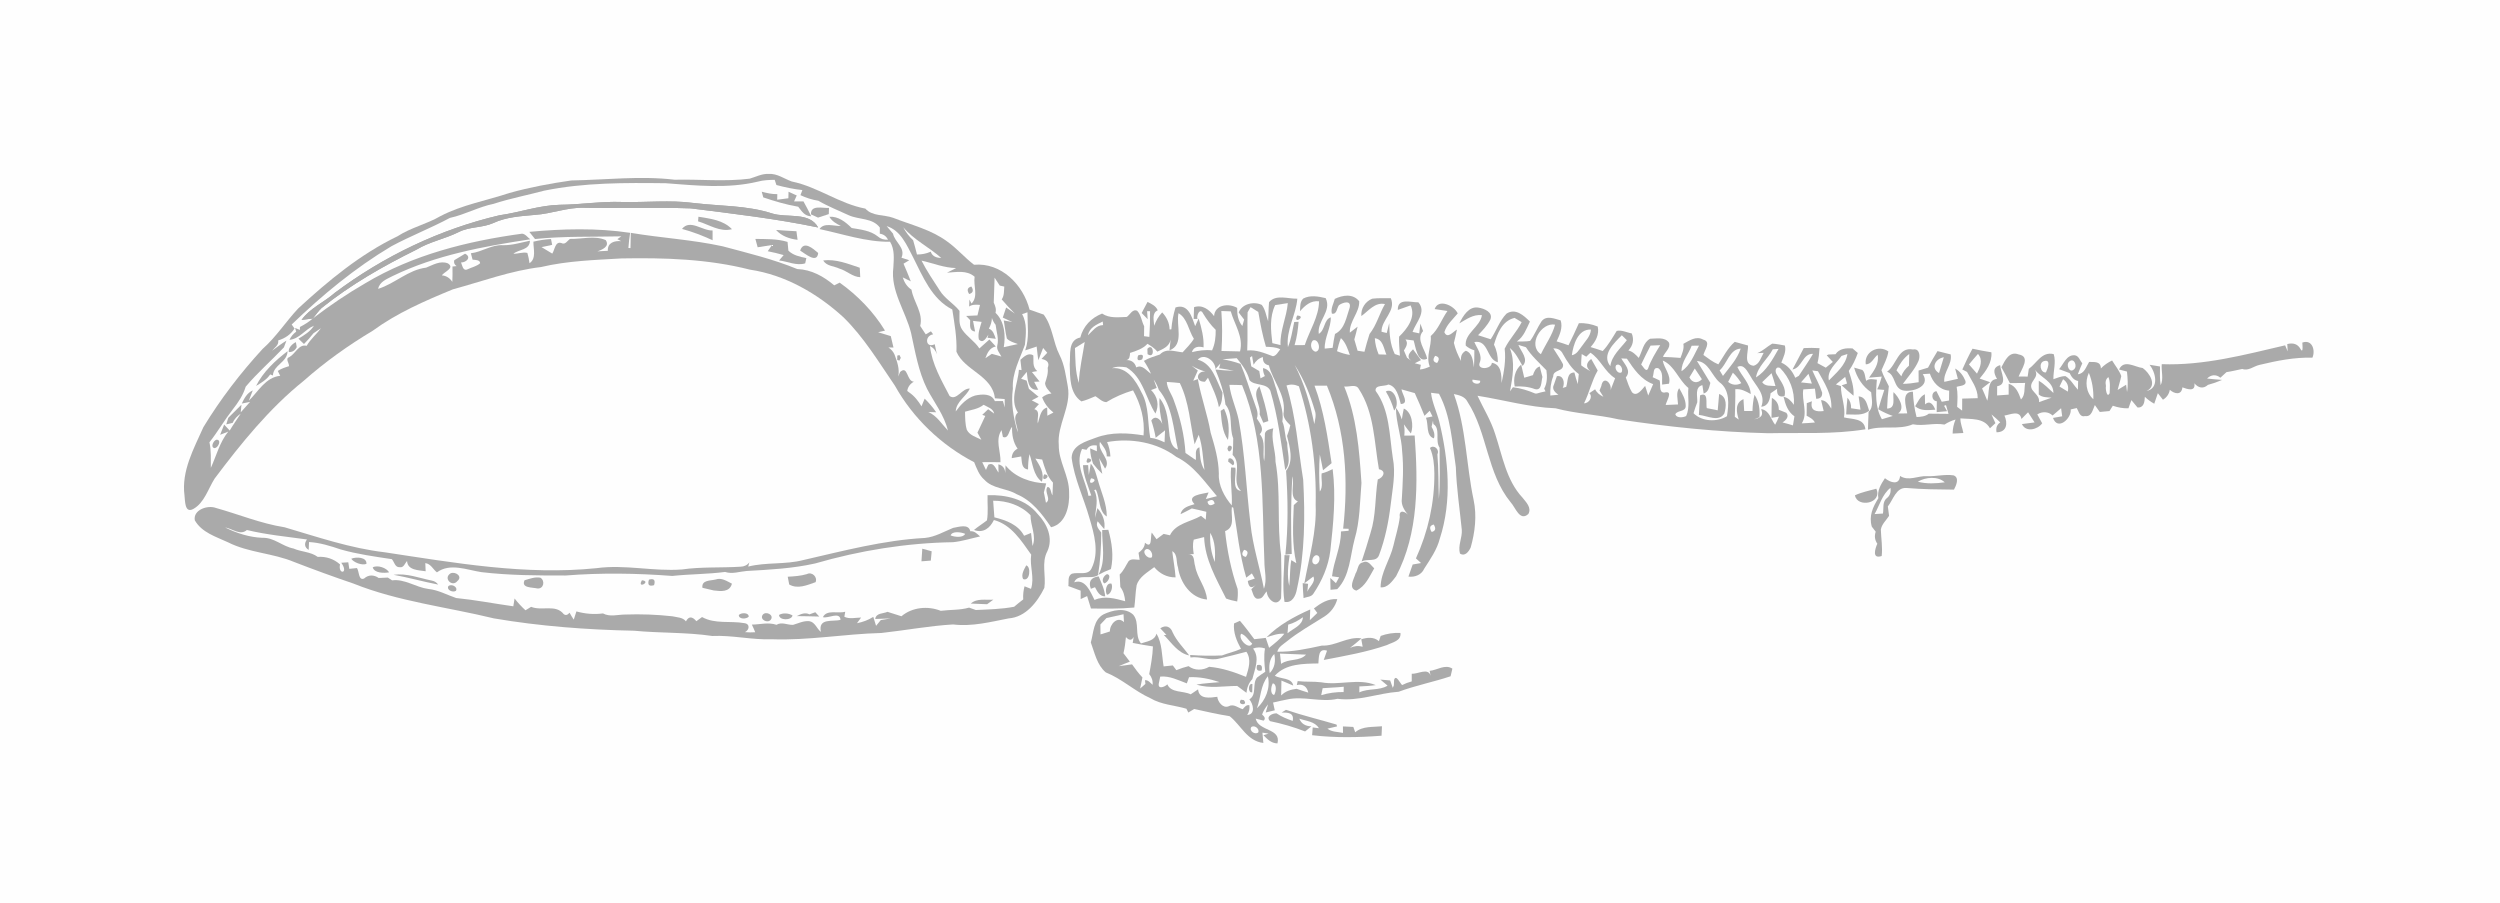 <?xml version="1.0" encoding="utf-8"?>
<!-- Generator: Adobe Illustrator 15.0.0, SVG Export Plug-In . SVG Version: 6.00 Build 0)  -->
<!DOCTYPE svg PUBLIC "-//W3C//DTD SVG 1.1//EN" "http://www.w3.org/Graphics/SVG/1.1/DTD/svg11.dtd">
<svg version="1.1" id="Layer_1" xmlns="http://www.w3.org/2000/svg" xmlns:xlink="http://www.w3.org/1999/xlink" x="0px" y="0px"
	 width="1680px" height="607px" viewBox="0 252.5 800 289" enable-background="new 0 252.5 800 289" xml:space="preserve">
<path fill="#FEFEFE" d="M0,0h800v800H0V0z"/>
<path fill="#AAAAAA" d="M239.9,309.65c2.01-0.59,3.94-1.64,6.1-1.52c2.71-0.18,4.95,1.57,7.39,2.43c8.24,1.68,15.25,7.13,23.52,8.67
	c2.23,2.51,5.98,1.88,8.91,2.95c5.84,2.29,12.09,3.75,17.23,7.54c3.13,2.19,5.601,5.17,8.65,7.48
	c8.689-0.78,15.729,6.38,17.76,14.36c1.5,0.53,3,1.06,4.51,1.58c2.88,3.81,2.96,8.74,5.07,12.91c1.61,3.11,2.01,6.65,2.65,10.05
	c1.21,6.5-3.48,12.34-2.881,18.8c-0.069,5.28,3.341,9.831,3.301,15.11c0.229,4.23-0.96,10.061-5.761,11.181
	c-2.88-4.221-6.13-8.58-11.02-10.57c-3.28-1.98-7.66-1.68-10.34-4.64c-1.7-1.45-2.431-3.601-3.25-5.591
	c-10.56-5.49-19.55-14.08-25.37-24.49c-5.14-7.52-9.89-15.44-16.44-21.87c-8.35-7.63-18.66-13.59-29.97-15.27
	c-13.37-3.41-27.29-3.84-41.02-3.59c-8.64,0.51-17.35,0.76-25.81,2.76c-9.68,1.15-18.84,4.59-28.19,7.13
	c-8.91,3.66-17.88,7.55-25.69,13.27c-7.78,4.65-15.21,9.94-22,15.95c-11.07,8.89-20.07,20.03-28.55,31.32
	c-2.11,3.301-3.27,7.75-6.85,9.75c-2.81,1.511-2.59-2.67-2.81-4.31c-1.03-7.84,2.97-14.96,6.04-21.86
	c5.44-8.96,11.87-17.34,18.96-25.05c4.34-3.84,7.45-8.77,11.4-12.96c9.64-8.88,19.87-17.37,31.77-23.09
	c4.3-2.8,9.38-3.89,13.78-6.47c6.92-3.59,14.64-4.93,21.98-7.37c6.51-1.82,13.19-3.07,19.87-4.02c11.02-0.18,22.07-1.55,33.06-0.23
	C223.9,309.79,231.92,310.66,239.9,309.65z"/>
<path fill="#FEFEFE" d="M242.5,310.6c1.76-0.49,3.59-0.55,5.4-0.58c0.14,0.41,0.42,1.24,0.55,1.66c2.73,0.73,5.5,1.32,8.31,1.62
	c-0.16,0.41-0.47,1.23-0.62,1.63c1.82,0.86,3.75,1.47,5.74,1.79c3.11,1.82,6.48,3.11,9.73,4.64c3.23,1.46,7.63,0.8,9.94,3.94
	c0,0.49-0.02,1.47-0.02,1.96c1.16,0.15,2.05,0.79,2.65,1.9c-1.27,0.13-2.38-0.22-3.31-1.05c-2.36-1.88-5.47-2.18-8.33-2.67
	c-1.94-1.91-4.25-3.79-7.14-3.6c0.81,1.43,2.23,2.23,3.66,2.94c-2.19,0.11-5.38-1.2-6.82,1c7.46,1.56,14.89,4.16,22.58,4.06
	c1.52,2.49,1.21,5.46,1.05,8.23c-0.97,7.51,3.93,13.94,5.67,20.96c1.33,6.05,2.34,12.27,5.12,17.88c2.3,4.4,5.49,8.41,6.67,13.33
	c-1.98-2.09-3.53-4.7-6.25-5.92c0.63,0.02,1.88,0.06,2.5,0.08c-1.07-1.58-2.32-3.03-3.69-4.36c-0.25,0.62-0.76,1.85-1.01,2.46
	c-1.04-1.72-2.28-3.33-3.96-4.46l-0.6-0.46c0.17-1.25,0.87-2.24,2.11-2.96c-2.38-0.13-1.85-5.45-4.41-3.09l-0.58,1.43
	c0.51-2.44-0.38-4.79-1.2-7.05c-0.42-0.93-1.07-1.67-1.94-2.24c0.4,0,1.21,0.01,1.61,0.01c-0.21-0.92-0.64-2.74-0.86-3.65
	c-1.36-0.41-2.71-0.81-4.05-1.24c0.55-0.13,1.65-0.39,2.2-0.52c-3.7-6.05-8.74-11.24-14.5-15.35c-0.44,0.22-1.31,0.65-1.74,0.87
	c-3.39-2.86-7.32-5.06-11.84-5.22c-7.73-3.19-15.88-5.13-23.93-7.29c-9.67-2.11-19.59-2.66-29.33-4.29
	c-0.02,1.62-0.05,3.25-0.11,4.88l-0.66-0.04c0.1-1.63,0.3-3.24,0.55-4.85c-10.66-1.6-21.55-1.3-32.26-0.31
	c0.6,0.76,1.22,1.53,1.83,2.3c9.19-0.98,18.4-0.64,27.62-0.87l-1.28,0.9l1.23,0.65c-2.16-0.19-4.43,0.47-4.27,3.08
	c-1.12,0.07-2.24,0.13-3.36,0.18c1.53-0.5,4.08-1.59,2.67-3.61c-3.59-1.55-7.66-0.28-11.44-0.37c-0.82,0.56-1.5,1.98-2.7,1.33
	c-2.05-0.69-2.13,2.17-2.96,3.37c-1.15-0.69-2.28-1.42-3.43-2.08c1.13-0.27,2.28-0.41,3.4-0.73c-0.09-0.46-0.28-1.39-0.37-1.85
	c-1.91,0.11-3.79,0.39-5.63,0.84c-0.04,2.23,1.02,5.45-1.26,6.89c-0.13-1.12-0.35-2.22-0.67-3.29c-1.46-0.35-2.99,0.31-4.48,0.27
	c1.74-1.45,5.23-1.1,5.3-4.18c-2.84,0.58-5.65,1.49-8.58,1.44c-3.67-0.25-6.75,2.17-10.32,2.58c0.13,0.51,0.4,1.54,0.54,2.05
	c0.82,0.1,2.41,0.01,2.42,1.14c-1.13,1.01-2.69,1.3-4.03,1.94c-1.48,0.71-1.66-1.27-2.08-2.17c1.75-0.02,3.46-1.75,1.29-2.82
	c-1.16,0.68-2.31,1.37-3.45,2.08c-0.23,0.75,0.01,1.38,0.73,1.89l-1.31,0.13c0.03,1.63,0.04,3.27-0.05,4.91
	c-0.76-1.18-1.9-1.97-3.32-2.07c0.57-1.11,4.31-2.33,1.9-3.85c-2.48-0.96-4.73,0.5-6.96,1.37c-5.72,0.69-9.94,5.09-15.36,6.79
	c0.5-2.36,2.78-3.11,4.62-4.09c13.79-6.71,29.06-9.49,44.07-11.77c-0.86-0.59-1.51-1.69-2.61-1.8
	c-17.45,2.37-34.97,6.74-50.19,15.87c-5.84,3.37-11.43,7.16-16.77,11.26c0.91-1.13,1.74-2.34,2.8-3.35
	c9.28-7.46,19.68-13.39,30.34-18.66c4.22-2.55,9.12-3.45,13.5-5.62c3.48-1.8,7.58-1.31,11.12-2.91c4.17-1.94,8.79-2.19,13.3-2.6
	c5.31-0.35,10.37-2.45,15.73-2.28c11.39,0.24,22.79-0.21,34.17,0.2c13.62,1.72,27.28,3.3,40.73,6.11c-2.82-5.15-10-2.96-14.78-4.5
	c-8.07-2.61-16.65-2.32-24.99-3.33c-7.64-1.03-15.34-0.14-23.01-0.33c-6.68-0.25-13.3,0.84-19.96,0.9
	c-6.56,0.16-12.77,2.45-19.22,3.35c-19.06,4.46-37.07,13.1-52.74,24.84c-3.43,3.04-7.9,4.84-10.62,8.66
	c0.91-0.12,2.72-0.36,3.63-0.48c-1.26,1.08-2.67,1.98-4.15,2.73l0.01,0.93l-1.55-0.61l0.35,1.18c-0.95,0.68-1.67,1.56-2.15,2.62
	c-0.07,0.09-0.2,0.28-0.27,0.37c0.07-0.09,0.2-0.28,0.27-0.37c3.22-0.31,4.98-3.38,7.83-4.53c-1.17,1.9-3.12,3.02-4.96,4.16
	c0.58,0.57,1.17,1.14,1.77,1.7c1.07-1.09,2.1-2.21,3.02-3.42c0.61-0.41,1.81-1.23,2.41-1.64c-1.42,1.97-3.36,3.52-4.57,5.64
	c-2.49-0.66-3.59,2.52-5.47,3.56c-1.56,0.55-0.07,1.93-0.18,2.95c-1.25,0.39-2.5,0.78-3.59,1.53c0.2,0.39,0.59,1.16,0.78,1.55
	c-4.7,0.5-6.99,5.01-10.05,7.97c0.31-0.82,0.95-2.47,1.27-3.3c-1.81,0.8-2.72,2.52-3.52,4.21c0.66-0.13,1.98-0.4,2.65-0.53
	c-1,1.11-1.99,2.23-2.99,3.35l0.24-2.45c-1.41,1.4-2.81,2.82-4.23,4.21l-0.63,2.09c0.51-0.12,1.54-0.37,2.06-0.5
	c0.51-1.26,1.47-2.18,2.56-2.94c-1.17,1.81-2.42,3.55-3.53,5.41c-0.57-0.66-1.16-1.29-1.77-1.91c-0.32,0.81-0.96,2.45-1.29,3.27
	c0.65-0.26,1.95-0.77,2.61-1.03c-2.78,3.43-3.79,7.7-5.58,11.61c-0.03-2.74,0.15-5.5-0.45-8.181c2.66-3.36,4.79-7.09,7.42-10.46
	c1.74-2.23,3.37-4.59,4.18-7.33c3.78-4.49,8.22-8.33,12.23-12.58l0.81-2.16c-1.61,0.97-3.1,2.13-4.6,3.25
	c0.77-1.02,2.24-1.81,1.96-3.32c2.14-0.63,4.03-1.9,5.24-3.8c-0.23-0.32-0.69-0.96-0.92-1.29c9.75-9.39,20.25-18.1,31.91-25.04
	c6.13-3.29,12.62-5.81,18.74-9.08c4.82-1.05,9.14-3.52,13.98-4.5c5.29-1.73,10.76-2.76,16.13-4.2c12.79-2.62,25.93-2.55,38.93-2.39
	C222.83,311.85,232.81,312.91,242.5,310.6z"/>
<path fill="#AAAAAA" d="M243.75,313.82c1.63,0.43,3.29,0.82,4.99,0.78c-0.01,0.45-0.03,1.34-0.04,1.79
	c0.89-0.12,2.68-0.35,3.58-0.47c0.01-0.52,0.04-1.57,0.05-2.09c0.87,0.39,1.75,0.79,2.63,1.2c-0.22,0.47-0.65,1.42-0.86,1.9
	c0.75,0,2.26,0,3.01-0.01c0.86,1.57,1.7,3.15,2.49,4.77c-2.15-0.05-3.03-1.61-4.17-3.06c-3.82-0.65-7.51-1.75-11.18-2.99
	C244.13,315.18,243.88,314.27,243.75,313.82z"/>
<path fill="#AAAAAA" d="M179.07,318.01c6.66-0.06,13.28-1.15,19.96-0.9c7.67,0.19,15.37-0.7,23.01,0.33
	c8.34,1.01,16.92,0.72,24.99,3.33c4.78,1.54,11.96-0.65,14.78,4.5c-13.45-2.81-27.11-4.39-40.73-6.11
	c-11.38-0.41-22.78,0.04-34.17-0.2c-5.36-0.17-10.42,1.93-15.73,2.28c-4.51,0.41-9.13,0.66-13.3,2.6c-3.54,1.6-7.64,1.11-11.12,2.91
	c-4.38,2.17-9.28,3.07-13.5,5.62c-10.66,5.27-21.06,11.2-30.34,18.66c-1.06,1.01-1.89,2.22-2.8,3.35c-0.91,0.12-2.72,0.36-3.63,0.48
	c2.72-3.82,7.19-5.62,10.62-8.66c15.67-11.74,33.68-20.38,52.74-24.84C166.3,320.46,172.51,318.17,179.07,318.01z"/>
<path fill="#AAAAAA" d="M259.52,321.08c-0.2-3.19,3.86-1.91,5.76-2.07c-0.02,0.49-0.06,1.48-0.07,1.98
	c-1.16,0.35-2.3,0.72-3.44,1.12C261.21,321.85,260.09,321.34,259.52,321.08z"/>
<path fill="#AAAAAA" d="M223.38,323.3c0.03-0.37,0.09-1.1,0.12-1.47c3.77,0.62,7.93,1.05,10.73,3.99
	C230.35,326.83,226.95,324.36,223.38,323.3z"/>
<path fill="#AAAAAA" d="M218.24,325.73c2.58-3.26,6.55,0.67,9.79,0.49c0,0.79,0,2.36,0,3.14
	C224.86,327.89,221.62,326.64,218.24,325.73z"/>
<path fill="#FEFEFE" d="M283.73,324.83c4.53,1.39,6.43,6.11,8.45,9.95c3.12,6.18,6.01,13.44,12.55,16.73
	c0.7,4.49,1.51,8.96,1.33,13.52c2.641,6.09,11.5,7.58,12.311,14.9c1.04,0.08,2.08,0.16,3.13,0.24c0.01,0.67,0.01,2.01,0.02,2.68
	c-0.149-0.51-0.439-1.52-0.579-2.03c-0.65,0-1.94,0.01-2.591,0.01c-1.08-2.53-4.09-2.25-6.33-1.78c-2.68,0.81-4.59,2.9-6.189,5.08
	c0.16-3.18,3.27-4.67,4.53-7.31c-2.521-0.19-4.25,4.04-6.49,2.38c-2.63-5.07-5.66-10.21-6.28-15.99c1.1,0.53,1.83,1.41,2.21,2.64
	c-0.25-1.08-0.47-2.15-0.69-3.22c-2.98,1.45-3.36-2.73-0.51-3.17c-0.18-0.24-0.53-0.72-0.7-0.96c-0.42,0.24-1.26,0.73-1.67,0.97
	c-0.6-0.9-1.19-1.8-1.77-2.7c1.05-4.18-2.14-7.63-2.78-11.6c-1.43-0.92-2.31-2.34-2.81-3.93c0.65,0.32,1.94,0.96,2.59,1.27
	c-0.73-1.9-1.53-3.78-2.34-5.65c0.46-0.28,1.37-0.83,1.83-1.11c-0.62-0.2-1.86-0.6-2.48-0.8c1.38-3.19-2.09-4.86-2.71-7.71
	C285.08,326.43,284.4,325.63,283.73,324.83z"/>
<path fill="#FEFEFE" d="M289.03,325.19c3.41,4.07,8.27,6.35,12.17,9.83c-1.48-0.02-2.89-0.48-3.36-2.01
	c-1.4,0.63-2.88,0.92-4.41,0.9c-0.38-1.53-0.78-3.05-1.23-4.56C290.89,328.16,289.84,326.75,289.03,325.19z"/>
<path fill="#AAAAAA" d="M248.34,326.06c2.17,0.15,4.34,0.33,6.52,0.41c0.09,0.69,0.27,2.06,0.36,2.75
	C252.66,328.92,250.09,328.03,248.34,326.06z"/>
<path fill="#AAAAAA" d="M241.72,328.93c3.45,0.06,6.96-0.07,10.3,0.96c0.06,0.7,0.2,2.09,0.26,2.79c1.55,1.53,3.69,1.95,5.75,2.39
	l-0.37,1.68c-2.79,0.86-5.59-0.62-8.35-0.93c0.36-0.43,1.1-1.29,1.46-1.72c-1.68-0.49-3.38-0.89-5.09-1.23
	c0.34-0.49,1.02-1.49,1.36-1.99c-1.54,0.22-3.06,0.46-4.59,0.72C242.27,330.93,241.9,329.6,241.72,328.93z"/>
<path fill="#AAAAAA" d="M256.05,332.66c1.11-3.35,4.15-0.63,5.77,0.78C261.46,336.98,257.66,333.63,256.05,332.66z"/>
<path fill="#AAAAAA" d="M263.44,335.81c4.09-0.5,7.89,1.08,11.68,2.34c0.04,0.76,0.12,2.27,0.16,3.03
	c-2.48-0.08-4.37-2.12-6.71-2.76C266.86,337.58,264.44,337.66,263.44,335.81z"/>
<path fill="#FEFEFE" d="M294.89,335.87c3.69,0.82,7.22,2.32,11.06,2.38c-0.73,0.38-2.19,1.12-2.92,1.49
	c3.041-0.18,6.34-0.91,8.85,1.3c-0.47,2.79,1.28,6.31-0.99,8.57l-0.68-1.28c-0.02,0.56-0.06,1.68-0.08,2.24
	c1.03-0.74,2.271-0.59,3.47-0.53c-0.199,0.84-0.609,2.53-0.81,3.37c-1.21,0.05-2.42,0.11-3.62,0.17c0.32,0.33,0.96,1,1.28,1.33
	c0.069,1.45-0.51,3.42,1.58,3.65c-0.16-0.85-0.49-2.55-0.66-3.4c0.689,0.08,2.07,0.24,2.75,0.32c-0.51,1.82-1.3,3.66-0.89,5.6
	c1.35,1.54,2.39-0.53,3.06-1.53l-0.29,1.01l2.64,0.34c-0.449-1.28-0.81-2.75-2.21-3.27c0.61-1.05,0.931-2.19,0.99-3.4
	c0.25,0.8,0.65,1.53,1.18,2.19c0.221,2.21,1.11,4.44,0.521,6.66c-0.29,1.35,0.77,2.38,1.33,3.5c-1.03-0.3-2.05-0.6-3.07-0.88
	c-0.51,0.35-1.54,1.05-2.06,1.4c0.609-1.68,1.359-3.34,3.34-3.76c-0.68-0.76-1.37-1.5-2.061-2.22c-1.08,0.93-2.14,1.9-3.199,2.86
	c-1.49-2.3-3.931-3.73-5.471-5.96c-1.27-1.78-0.84-4.05-0.89-6.07c-1.92-2.41-4.75-3.94-6.37-6.59
	C298.67,342.24,296.55,339.18,294.89,335.87z"/>
<path fill="#FEFEFE" d="M318.27,341.34c0.54,0.83,1.091,1.67,1.65,2.52c0.36,0.08,1.09,0.24,1.45,0.32
	c-0.13,1.38,0.03,2.89-0.82,4.11c1.33,1.57,2.75,3.07,4.21,4.53c-0.93-0.65-1.88-1.32-2.8-1.95c-0.27,0.81-0.8,2.42-1.07,3.23
	c1.011,0.47,2.03,0.95,3.04,1.44c-0.68-0.13-2.05-0.39-2.729-0.52c0.34,1.92,0.54,3.88,0.99,5.79c0.939,0.97,2.27,1.29,3.51,1.77
	c-1.521,0.28-3,0.7-4.5,1c0.64-3.69,0.3-8.23-2.641-11.01c0.32-1.16-0.09-2.23-0.56-3.25C318.07,346.65,318.19,344,318.27,341.34z"
	/>
<path fill="#FEFEFE" d="M263.27,343.19C263.75,343.77,263.75,343.77,263.27,343.19z"/>
<path fill="#AAAAAA" d="M310.13,346.57c-0.8-1.27-0.57-2.08,0.71-2.41C311.63,345.41,311.39,346.21,310.13,346.57z"/>
<path fill="#AAAAAA" d="M417.02,348.02c2.25-1.2,4.841-0.7,7.2-0.14c2.021,4.22-2.8,7.29-2.21,11.43c2.061-1.21,1.58-4.54,3.84-5.29
	c0.091,3.34-2.069,6.53-1.939,10.01c0.63-0.06,1.899-0.19,2.53-0.25c0.189-1.49,0.449-2.98,0.76-4.44c3.18-1.56,3.63-5.42,4.7-8.43
	c0.58-2.53-2.24-1.66-3.44-0.77c-0.69,0.91-0.66,3.07-2.26,2.69c-0.44-1.64,0.54-3.17,0.93-4.71c2.55-1.24,5.82-1.76,7.82,0.76
	c0.13,3.6-3.2,6.37-3.01,10.05c0.619-0.48,1.869-1.44,2.489-1.92c-0.31,1.37-0.66,2.73-1.05,4.09c0.34,1.2,0.69,2.4,1.05,3.61
	c0.551,0.08,1.641,0.25,2.19,0.33c0.49-1.91,1.01-3.81,1.63-5.68c2.25-2.83,3.13-6.48,4.94-9.58c-3.2-0.7-5.271,2.21-7.561,3.84
	c-0.189-2.42,1.25-4.66,3.47-5.56c1.971-0.25,3.971-0.15,5.96-0.15c1.801,4.06-3.09,6.91-2.97,10.73c0.42,0.1,1.25,0.3,1.67,0.4
	c0.2-0.79,0.601-2.38,0.8-3.18c0.051,3.37,0.25,6.84,1.771,9.91c0.41,0.13,1.229,0.4,1.64,0.53c-0.109-2.04-0.37-4.07-0.26-6.1
	c2.6-2.49,5.46-6.29,3.68-10c-1.02,0.36-3.06,1.09-4.09,1.45c-0.12-3.96,4.12-2.38,6.59-2.43c2.681,3.13-0.8,6.39-1.87,9.47
	c0.54,0.12,1.601,0.35,2.141,0.46c0.109-1.04,0.229-2.08,0.359-3.12c0.29,0.79,0.58,1.59,0.87,2.39c-2.439,2.7,0.811,6.01,1.29,8.86
	c-3.17,1.49-3.68-3.88-4.319-5.86c-0.88-0.12-1.75-0.22-2.61-0.32c0.99,1.23,0.17,2.43-0.5,3.53c0.25,0.57,0.74,1.73,0.99,2.31
	c0.34,0.24,1.029,0.73,1.37,0.97c-1.73-1.27-0.561-2.58,0.56-3.66c0.64,0.87,1.92,2.6,2.55,3.46l-2,1.01
	c0.49,0.12,1.46,0.37,1.95,0.49c-0.07,0.38-0.22,1.13-0.29,1.5c1.11-0.08,2.15-0.48,3.17-0.92c-1.39-3.24,0.601-6.47,0.29-9.78
	c2.44-2.15,3.48-5.38,5.34-8.02c-1.37-0.21-2.729-0.41-4.09-0.61c1.17-3.46,6.21-1.17,7.38,1.39c-1.55,1.89-3.56,3.58-4.279,6
	c0.979,2.3,2.77-0.15,4.029-0.83c-0.29,1.42-0.6,2.85-0.979,4.27c0.479,2.03,1.3,3.96,2.3,5.8c-0.21-1.56,0.3-2.66,1.53-3.29
	c2.189,0.75,2.26,3.39,2.59,5.31c0.07-1.82,0.18-3.64,0.13-5.46c-1.03-0.29-1.95-0.79-2.75-1.49c-0.47-3.9,4.62-5.99,5.18-9.76
	c-2.81-0.31-4.96,1.34-7.239,2.64c1.189-2.37,3.039-5.6,6.149-5.04c1.811,0.29,4.74,1.45,3.78,3.82c-0.97,1.91-2.47,3.46-3.93,5
	c1.34,0.41,2.689,0.85,4.039,1.3c1.79-2.66,2.79-5.86,5.051-8.19c2.87-1.89,5.55,0.58,7.5,2.53c-1.101,2.29-1.99,4.87-4.19,6.37
	c1.41-0.05,2.851,0.07,4.26-0.18c1.44-1.96,2.311-4.27,3.66-6.29c1.55-2.01,4.15-0.8,6.11-0.28c0.74,2.35-0.32,4.62-1.29,6.72
	c1.27,0.37,2.54,0.79,3.8,1.24c1.15-2.33,2.271-4.67,3.311-7.05c2.069-0.13,4.109,0.28,6.039,1.06c0.551,2.53-0.649,4.76-2.289,6.57
	c1.289,0.38,2.6,0.81,3.89,1.26c1.81-1.91,3.09-4.21,4.47-6.43c1.62-0.4,3.22,0.54,4.811,0.79c0.8,1.99,0.409,3.9-1.07,5.46
	c1.39,0.34,2.37,1.36,3.31,2.39c1.11-2.04,1.46-5.03,3.67-6.14c1.98-0.02,4.671-0.65,6.011,1.25c0.609,1.75-1.4,3.09-1.931,4.57
	c1.86,0.05,3.75,0.15,5.61,0.32c0.52-1.45,1.23-2.93,0.92-4.51c1.97-1.04,4.061-2.64,6.37-1.34c2.63,0.68,0.38,3.36,0.05,4.91
	c1.51,1.1,3.021,2.27,4.771,3c1.649-2.46,2.96-5.21,5.25-7.2c1.409,0.39,2.83,0.77,4.25,1.17c0.12,2.2-1.54,6,1.72,6.48
	c1.92-0.4,2.42-2.67,3.28-4.13c-0.511,0.03-1.53,0.07-2.04,0.09c1.79-0.69,3.14-2.1,4.779-3.04c1.36,0.07,2.7,0.37,4.051,0.6
	c0.51,1.93-0.46,3.71-1.131,5.47c2.131,0.95,3.561,2.75,4.461,4.86c0.279-0.16,0.85-0.47,1.13-0.63c1.52-2.34,3.149-4.61,4.55-7.03
	c-3.351-0.19-3.5,4.52-6.57,5c1.18-2.3,2.46-4.54,3.601-6.85c1.68-0.09,3.359-0.08,5.05,0.03c-0.101,1.6-0.25,3.22-0.66,4.79
	c0.88,0.48,1.77,0.96,2.67,1.45c0.56-0.46,1.69-1.37,2.25-1.83c-0.64-0.73-1.31-1.43-1.96-2.13c0.14-0.06,0.44-0.18,0.58-0.25
	c0.74-0.02,1.479-0.05,2.229-0.09c1.23-1.85,3.42-2,5.44-1.87c0.43,0.37,1.28,1.1,1.7,1.47c-0.721,2.03-1.63,3.99-2.891,5.75
	c0.811,2.57,1.721,5.17,1.521,7.93c-1.3-1.08-2.59-2.16-3.79-3.33l1.71-0.57c-0.15-0.53-0.44-1.6-0.59-2.13
	c-1,0.8-1.99,1.61-2.97,2.42c0.409,0.14,1.22,0.41,1.619,0.54c-0.05,3.39,1.551,6.57,0.98,10.01c2.64,0.65,6.439,0.19,6.85,3.8
	c-10.279,1.69-20.71,1.03-31.069,1.26c-16.07-0.37-32.101-2.04-47.92-4.44c-6.671-1.53-13.561-1.78-20.171-3.54
	c-8.489-0.33-16.649-2.7-24.979-4.01c1.91,4.08,4.32,7.94,5.67,12.28c2.32,6.97,3.54,14.78,8.75,20.34c1.12,1.43,2.98,3.2,1.86,5.21
	c-2.74,2.51-4.13-2.11-5.65-3.73c-7.66-9.33-7.38-22.26-13.83-32.18c-0.83-1.69-2.689-2.13-4.359-2.47
	c3.979,10.92,3.93,22.661,6.329,33.92c1.061,5.05,0.44,10.3-0.96,15.22c-0.63,1.31-1.83,2.95-3.42,1.9
	c-0.72-2.53,0.771-5.04,0.59-7.591c-0.67-6.689-1.689-13.35-1.909-20.069c-1.2-7.92-1.561-16.26-5.391-23.47
	c-0.64-0.08-1.91-0.23-2.55-0.31c0.37,3.21,1.84,6.12,2.64,9.22c2.95,12.209,4.131,25.28,0.181,37.419
	c-0.91,3.561-3.04,6.591-5,9.641c-0.83,1.97-3.03,2.8-5.05,2.54c0.34-0.971,1.02-2.9,1.359-3.87c0.67-0.12,2.01-0.351,2.681-0.47
	c-0.54-0.511-1.091-1.011-1.641-1.49c3.9-8.521,5.97-17.83,5.9-27.19c-0.04-2.77-0.28-5.56-1.4-8.13
	c1.141-1.2,3.18,0.391,2.37,2.021c0.41,4.75,0.29,9.52,0.47,14.279c0.511-5.46,0.2-10.949,0.23-16.399
	c-1.54-2.26,0.399-6.1-1.99-7.57l-0.12-1.08c-0.109,0.49-0.34,1.48-0.45,1.97c0.641,1.1,1.17,2.4,0.75,3.69
	c-2.63-0.77-1.689-4.56-2.54-6.59c0.521-0.1,1.57-0.31,2.091-0.42l-0.91-1.82c-0.55,0.54-1.11,1.08-1.66,1.61
	c-0.98-2.45-2.03-4.87-3.11-7.26c-1.43-0.4-2.84-0.79-4.25-1.2c0.2,1.58,2.58,4.56-0.22,4.7c-0.64-2.29-1.29-5.66-3.96-6.25
	c-1.24,0.69-4.39,0-4.1,2.03c4.52,6.12,4.39,14.22,5.5,21.45c1,4.99-0.12,10.01-0.681,14.98c-0.66,5.47-1.76,10.939-3.71,16.109
	c-0.89,2.44-3.819,1.021-5.59,2.08c1.01-3.04,1.97-6.11,2.86-9.189c1.77-5.53,1.41-11.4,2.31-17.08c1.78-0.591,2.87-2.74,0.37-3.271
	c-1.53-8.65-1.45-18.07-6.44-25.7c-0.899-1.71-3.17-0.53-4.68-0.78c4.05,9.75,4.83,20.44,5.53,30.86
	c-0.51,6.04-0.46,12.16-2.2,18.021c-1.44,5.359-1.479,11.8-5.55,15.97c-0.54,0.05-1.61,0.16-2.15,0.21
	c-0.02-0.95-0.05-2.84-0.069-3.78c0.6,0.53,1.21,1.08,1.8,1.65l1.02-1.87c-0.56-0.08-1.7-0.24-2.27-0.33
	c0.52-4.88,2.91-9.38,2.859-14.34c0.61-0.06,1.841-0.16,2.45-0.22c0-0.16,0.01-0.48,0.01-0.63c-0.439-0.021-1.319-0.04-1.76-0.051
	c1.72-15.35,0.83-31.36-5.189-45.74c-1.33,0.02-2.66,0.01-3.98-0.02c3,7.92,4.2,16.46,5.47,24.811c-0.909,0.76-1.83,1.52-2.739,2.27
	c-0.341-1.7-0.641-3.37-1.03-5.04c-0.29,3.94-0.24,7.91-0.01,11.84c1.21-1.49,0.35-3.96,0.6-5.79c1.23-0.3,2.39-0.81,3.521-1.37
	c1.1,8.721,0.21,17.49-0.75,26.17c-0.631,4.931-2.65,9.58-5.41,13.671c-0.65,1.079-2.101,1.01-3.15,1.42
	c-0.14-1.591-0.229-3.19-0.28-4.78l1.73,0.22c-0.061,0.63-0.18,1.88-0.24,2.51c0.58-1.59,2.8-3.069,1.92-4.859
	c-0.72,0.55-2.16,1.64-2.88,2.189c1.51-8.31,3.98-16.55,3.62-25.08c0.29-12.85-1.43-25.729-5.36-37.97
	c-1.279-0.59-2.63-0.74-3.97-0.25c3,9.8,3.71,20.06,5.34,30.13c0.63,11.71,0.561,23.59-2.02,35.08c-0.351,1.99-1.48,4.54-3.971,4.01
	c-0.729-4.97-0.09-9.96,0.011-14.939l1.64,0.02c-0.47,3.24-0.88,6.561-0.13,9.811c0.34-2.75,0.15-5.53,0.67-8.25
	c0.4,0.25,1.2,0.74,1.6,0.99c-1.42-6.091-1.06-12.4-0.81-18.591c0.33-0.3,0.98-0.89,1.31-1.189c-2.909-1.08-1-5.5-1.75-8
	c-0.54,8.24-0.52,16.56-0.21,24.82l-2.04,0.229c0.94-8.9,0.82-17.9,0.23-26.82c2.479-3.02,1.21-7.68,0.3-11.169
	c0.44-1.12,0.8-2.25,1.05-3.42c-1.159-1.14-2.56-2.5-2.1-4.32c0.58-5.51-3.48-9.89-4.76-14.85c-1.391-0.3-2.021-1.18-1.891-2.64
	c-1.34,0.35-2.319,1.25-3,2.44c-0.17-0.93-0.34-1.86-0.489-2.78c-0.17,0.13-0.521,0.38-0.69,0.51c0.13,0.92,0.271,1.85,0.43,2.79
	c0.851,0.49,1.71,1,2.57,1.51c0.09,0.58,0.29,1.75,0.39,2.33c0.351-0.18,1.051-0.55,1.4-0.73c-0.42-0.81-0.62-1.66-0.6-2.55
	c3.05,0.56,3.29,4.32,4.25,6.69c0.76,3.39,2.55,6.9,1.93,10.38c0.979,2.17,0.689,4.65,1.58,6.86c-0.11,2.83,1.479,6.33-0.65,8.69
	c-1.26-8.51-2.33-17.11-4.76-25.37c-1.23-2.62-5.02-1.45-6.67-3.38c-0.69-2.71-2.34-4.94-4.08-7.04c-1.53,0.12-3.05,0.25-4.56,0.35
	c1.949,0.32,3.89,0.8,5.76,1.48c1.67,3.89,2.83,7.97,4.29,11.95c0.52,1.77,1.66,3.62,0.939,5.52c0.891,1.44,2.63,3.38,0.92,5
	c2.101,2.41,0.801,5.76,1.41,8.65c0.41-2.74,0.01-5.51,0.24-8.24c-0.2-1.66,1.5-1.97,2.7-2.28c-0.86,3.57,0.76,7.09,0.7,10.68
	c1.779,9.85,0.39,19.92,1.79,29.79c0.109,4.649,0.18,9.31,0,13.95c-1.54,3.079-4.57,0.069-4.591-2.221
	c-0.83,0.74-1.199,2.3-2.47,2.32c-1.76,0.36-1.91-1.92-2.47-3c0.42-0.42,1.28-1.271,1.7-1.7c-1.551,1.641-2.49,1.311-2.83-0.97
	c0.56-0.19,1.68-0.57,2.25-0.76c-0.24-0.41-0.7-1.24-0.94-1.65c-0.6,0.45-1.2,0.91-1.8,1.36c-2.16-7.311-2.89-14.92-4.14-22.351
	l-0.46-0.25c-0.391,2.7,1.22,6.431-2.171,7.721c0.66,6.279,1.94,12.55,4.021,18.52c0.12,1.33,0.07,2.65-0.15,3.99
	c-1.22-0.23-2.409-0.51-3.55-0.95c-3.109-6.27-6.78-12.45-7.03-19.66c-1.109,0.28-2.21,0.55-3.31,0.82
	c-0.42,1.53-0.25,3.07-0.01,4.62c-0.42,0.02-1.26,0.069-1.681,0.09c2.141-0.01,1.61,2.32,2.12,3.729
	c0.63,3.811,3.54,6.82,3.811,10.721c-5.26-0.431-8.601-5.48-9.3-10.32c-0.631-1.69-0.011-4.14-1.83-5.15
	c0.31,2.79,0.87,5.561,1.069,8.381c-2.72,0.05-5.12-1.211-6.83-3.271c-2.109,1.65-4.85,3.08-5.64,5.82
	c-0.4,2.35-0.41,4.739-0.74,7.1c-4.609,0.43-9.25,0.38-13.87,0.311c-0.399-1.33-0.81-2.65-1.229-3.971
	c-0.51,0.24-1.54,0.721-2.061,0.96c0-0.68-0.01-2.029-0.01-2.699c-1.319-0.49-2.63-0.98-3.939-1.471c0.21-1.37-0.341-3.16,1.13-3.95
	c2.05-0.609,5.17,0.71,6.3-1.71c2.53-5.109,0.86-10.939-0.67-16.069c-1.82-6.46-4.84-12.57-5.7-19.28c0.061-4.13,4.68-5.3,7.8-6.48
	c4.88-1.84,10.17-1.54,15.21-0.72c0.45-5.05-0.91-10.03-3.359-14.41c-3.011,0.9-5.88,2.13-8.551,3.77
	c-1.409-0.07-2.359-1.23-3.489-1.9c-1.471,0.61-2.94,1.28-4.49,1.66c-3.81-2.56-3.62-7.77-3.74-11.84
	c0.311-3.07-0.66-7.79,3.391-8.61c0.939-3.65,3.51-6.28,6.97-7.66c2.359,1.59,5.229,1.16,7.91,1.08c1-0.69,1.87-2.72,3.35-1.94
	c1.23,1.35,1.38,3.31,2.2,4.91c-0.021,1.06-0.03,2.12-0.04,3.19c0.42,0.06,1.27,0.17,1.7,0.23c0.189-2.74,0.25-5.48,0.22-8.22h-0.94
	l0.181,2.55c-0.66-0.65-1.3-1.31-1.92-1.98c0.62-1.19,1.25-2.38,1.89-3.55c1.271,0.66,2.67,1.27,3.25,2.7
	c-1.96,0.84-1.22,3.3-1.13,4.94c0.57-1.6,1.39-3.06,2.56-4.28c1.431,1.5,2.32,3.35,2.37,5.45l0.561-0.03c0.18-2.38,0.64-4.72,1.33-7
	c4.09-1.39,5.239,3.08,6.29,5.97c0.359-0.82,0.739-1.63,1.119-2.43c0.91,2.99,1.71,6.06,1.57,9.23c-1.63-0.43-3.21-0.23-3.74,1.53
	c2.12-0.51,4.28-0.83,6.46-0.57c0.96-2.06,1.19-4.33,1.16-6.57c-1.569-1.52-2.85-3.29-3.979-5.14c-1-2.16-2.221,0.49-1.86,1.66
	l-1.21-0.01c0.03-0.94,0.09-2.83,0.13-3.77c2.73-0.89,4.851,0.81,6.4,2.87c0.26-3.72,4.729-4.2,7.39-2.64
	c-0.03,2.07,0.26,4.16,1.66,5.8c0.14-0.51,0.42-1.54,0.57-2.06c-0.601-0.75-1.181-1.51-1.75-2.27c1.1-2.8,4.89-3.64,7.409-2.41
	c1.16,1.5,1.37,3.47,2.021,5.22c0.12-2.04,0.11-4.08,0.29-6.1c2.14-2.59,6.13-1.04,9.05-1.12c-0.42,5.29-3.689,10.08-3,15.48
	c1.08-2.56,1.4-5.34,2.01-8.02l1.4-0.07c-0.21,2.52-0.55,5.04-1.29,7.48c1.08-0.01,2.17-0.02,3.26-0.02
	c1.521-4.66,4.521-9.06,4.57-14.02c-2.65-0.29-4.49,1.33-6.09,3.19C416.07,350.68,415.94,349.09,417.02,348.02z"/>
<path fill="#FEFEFE" d="M408.06,350.1c1.341-0.21,2.69-0.42,4.04-0.63c-0.39,4.56-2.529,8.79-2.34,13.44
	c-0.87-0.22-1.74-0.42-2.609-0.63C406.66,358.2,406.21,353.94,408.06,350.1z"/>
<path fill="#AAAAAA" d="M280.25,351.19C280.81,351.75,280.81,351.75,280.25,351.19z"/>
<path fill="#FEFEFE" d="M400.18,350.76c0.82,0.51,1.65,1.03,2.48,1.55c0.64,3.74,1.34,7.48,2.439,11.13
	c1.561,0.09,3.15,0.06,4.58,0.81c-0.64,0.79-1.29,2.12-2.359,2.22c-2.66-0.98-5.311-2.15-8.21-1.84
	c0.189-4.08-0.011-8.16,0.12-12.22C399.47,351.99,399.95,351.17,400.18,350.76z"/>
<path fill="#FEFEFE" d="M274.19,352.25C274.78,352.7,274.78,352.7,274.19,352.25z"/>
<path fill="#FEFEFE" d="M327.07,353c0.43-0.15,1.29-0.45,1.72-0.59c-0.03,4.06,0.68,8.25-0.73,12.18c1.221-0.4,2.45-0.82,3.671-1.22
	c0.189,1.45,0.279,2.92,0.55,4.37c0.38-0.98,1.14-2.93,1.52-3.91c0.33,0.39,0.99,1.16,1.32,1.54c-0.63,0.65-1.24,1.31-1.84,1.97
	c1.75,0.31,2.68,1.23,1.979,2.85c0.23,1.69-0.33,3.29-0.84,4.88c0.08,1.37,1.17,2.38,2.05,3.34c-1.13,0.04-2.12,0.53-2.979,1.22
	c0.7,1.96,1.99,3.57,3.609,4.86c-0.489,0.25-1.47,0.76-1.949,1.01c-0.011-0.65-0.03-1.96-0.051-2.62c-1.8,0.42-2.22,2.35-2.659,3.87
	c-0.091,0.31-0.25,0.92-0.33,1.22c-0.38-1.49,0.97-4.02-1.13-4.55c0.489-0.54,0.989-1.08,1.479-1.63c-0.57-0.3-1.72-0.9-2.29-1.2
	c0.54-0.29,1.62-0.86,2.17-1.15c-1.04-0.86-2.06-1.7-3.09-2.54c-0.18-0.66-0.55-1.97-0.73-2.63c-0.439-0.14-1.329-0.44-1.77-0.59
	c0.6-0.73,1.21-1.47,1.81-2.2c0.32,2.32,0.261,6.11,3.671,5.7c-0.32-0.63-0.98-1.89-1.301-2.52c0.431-0.02,1.301-0.07,1.74-0.09
	c-0.82-1.02-1.64-2.04-2.45-3.04c0.431-0.08,1.271-0.23,1.69-0.3c-1.66-1.46-1.09-3.23-1.24-5c-1.54-1.08-3.07,0.41-4.14,1.4
	c0.09,0.82,0.279,2.46,0.37,3.28l-0.86-0.1c-0.26,4.48-3.07,9.53-0.31,13.68c-1.921,1.61,0.02,4.23-0.061,6.32
	c-1.33-4.51-2.21-9.26-1.55-13.95c-0.311-5.01,2.24-9.5,3.86-14.07C328.31,359.57,328.74,355.93,327.07,353z"/>
<path fill="#FEFEFE" d="M390.83,352c0.75,0.02,2.25,0.08,3.01,0.11c1.21,4.24,4.16,8.21,2.97,12.82
	c-1.979-0.04-3.949-0.09-5.93-0.14C391.15,360.53,391.15,356.25,390.83,352z"/>
<path fill="#FEFEFE" d="M377.12,352.7c2.83,1.6,3.21,5.54,4.92,8.18c-0.95,1.63-2.37,2.92-3.6,4.34
	c-2.511-0.23-5.261-1.45-7.271,0.69c-1.74,0.61-3.55,1.08-5.12,2.05c0.88,1.3,1.63,2.67,2.26,4.11c-1.43-0.91-2.739-3.07-4.71-2.02
	c-0.39-1.53-1.58-2.44-3.159-2.33c1.109-0.25,1.109-1.42,1.18-2.31c2.01-0.65,4.1-1.32,5.58-2.92c1.13,0.71,2.3,1.43,3.149,2.51
	c1.801-0.85,3.841-1.62,4.25-3.85c-0.09,0.86-0.279,2.59-0.369,3.45C379.07,362.76,376.28,356.59,377.12,352.7z"/>
<path fill="#AAAAAA" d="M415.09,353.45C418.32,353.56,413.6,356.56,415.09,353.45z"/>
<path fill="#FEFEFE" d="M478.07,362.78c1.04-3.53,2.6-7.63,6.59-8.58c0.57,0.34,1.7,1.02,2.27,1.36c-1.5,3.04-3.989,5.46-5.439,8.51
	c0.45,3.71-0.23,7.36-0.99,10.98c-0.03-2.47,0.01-5.96-3.11-6.48c-0.1,2.16-4.88,2.35-3.89-0.03c0.99-2.43-0.82-4.48-1.71-6.61
	c4.59-0.83,3.81,5.47,7.52,6.48C479.33,366.45,478.97,364.53,478.07,362.78z"/>
<path fill="#FEFEFE" d="M348.15,359.77c0.439-2.46,2.729-3.42,4.72-4.41c0.03,0.29,0.09,0.86,0.12,1.15
	C350.79,356.52,349.6,358.45,348.15,359.77z"/>
<path fill="#FEFEFE" d="M100.46,356.7C100.94,356.15,100.94,356.15,100.46,356.7z"/>
<path fill="#FEFEFE" d="M493.09,365.82c-4.37-2.9,0.101-10.31,4.54-9.45C496.71,359.78,494.57,362.66,493.09,365.82z"/>
<path fill="#FEFEFE" d="M502.99,366.15c0.45-3.32,1.939-8.43,6.109-8.21c-0.13,2.19-1.81,3.68-2.96,5.38
	C505.26,364.45,504.55,365.87,502.99,366.15z"/>
<path fill="#FEFEFE" d="M515.3,369.65c-2.89-3.68,1.181-7.36,3.681-9.89c0.409,0.39,1.21,1.18,1.609,1.57
	C518.61,363.92,515.75,366.24,515.3,369.65z"/>
<path fill="#AAAAAA" d="M92.36,361.6c0.07-0.09,0.2-0.28,0.27-0.37C92.56,361.32,92.43,361.51,92.36,361.6z"/>
<path fill="#FEFEFE" d="M281.26,361.22C281.78,361.77,281.78,361.77,281.26,361.22z"/>
<path fill="#FEFEFE" d="M420.11,361.43c1.85-0.83,2.85,3.29,0.899,3.59C419.46,364.74,419.09,362.44,420.11,361.43z"/>
<path fill="#FEFEFE" d="M429.09,360.67c1.561,1.42,2.16,3.47,2.86,5.39c-1.41-0.25-2.78-0.65-4.101-1.2
	C428.16,363.43,428.55,362.02,429.09,360.67z"/>
<path fill="#FEFEFE" d="M439.94,360.7c2.67,0.36,2.829,3.28,3.71,5.26c-0.62-0.02-1.86-0.06-2.48-0.08
	C440.49,364.23,440.02,362.49,439.94,360.7z"/>
<path fill="#AAAAAA" d="M94.68,361.95c0.07,0.41,0.21,1.21,0.28,1.61c-0.58,1.11-1.43,1.64-2.56,1.57
	C92.19,363.77,93.55,362.5,94.68,361.95z"/>
<path fill="#FEFEFE" d="M343.99,363.84c1.029-0.65,2.069-1.3,3.12-1.93c-0.66,4.36-1.71,8.66-1.88,13.09
	C344.04,371.41,344.14,367.57,343.99,363.84z"/>
<path fill="#AAAAAA" d="M736.76,362.1c3.13-1.13,4.25,2.48,3.21,4.83c-5.76-0.16-11.42,0.99-16.979,2.32
	c-1.84,0.42-3.5,2.02-5.46,1.29c-1.69,0.34-3.36,0.77-5.061,1.02c-0.479,0.45-1.45,1.34-1.939,1.79c-1.4-1.17-3.011-1-4.271,0.26
	c1.59,0.2,3.19,0.28,4.811,0.44c-1.48,0.65-2.99,1.18-4.54,1.59c-1.511,1.38-3.11,0.95-4.33-0.51c0.43,2.8-2.19,1.91-3.83,1.3
	c-0.28,2.66-2.58,2.09-4.03,0.79c-0.229,1.37-1.02,2.46-2.2,3.17c-0.55-0.7-1.1-1.4-1.63-2.1c-0.29,0.85-0.859,2.54-1.149,3.38
	c-1.11-0.61-2.12-1.35-3.011-2.22c-0.06,1.55-0.279,3.58-2.35,3.42c-0.49-0.59-1.47-1.76-1.95-2.35
	c-0.29,0.88-0.689,1.71-0.939,2.61c-1.73,0.06-3.4-0.26-5.011-0.82c-0.27,0.42-0.8,1.27-1.069,1.7c-0.771,0.07-2.32,0.22-3.101,0.3
	c-0.54-0.74-1.06-1.48-1.58-2.22c-0.689,1.44-0.989,3.88-3.159,3.52c-1.7,0.48-2-1.56-2.631-2.56c-0.479,0.11-1.439,0.34-1.93,0.45
	c0.29,2.88-4.189,6.94-5.67,2.71c0.73-0.13,2.2-0.39,2.94-0.52c-0.091-0.65-0.271-1.94-0.351-2.58c-0.92,0.77-1.81,1.56-2.72,2.33
	c-1.34-1.32-3.41-1.34-4.9-0.35c0.391,0.71,1.181,2.14,1.57,2.85c-1.4,1.94-5.16,3.05-6.49,0.24c1.34-0.19,2.7-0.37,4.061-0.53
	c-0.7-1.09-1.4-2.17-2.09-3.25c-0.711,0.71-1.41,1.44-2.11,2.14c-0.561-2.97-3.63-1.34-5.45-1.09c1.09,2.38,0.85,5.34-2.53,5.36
	c-0.27-1.4,0.12-2.46,1.181-3.17c-0.9-0.89-1.82-1.76-2.801-2.54c0.311,0.69,0.94,2.09,1.261,2.79c-0.58,0.55-1.17,1.1-1.75,1.64
	c-1.9-3.46-6.141-2.85-9.45-3.18c-0.061,1.6,0.68,3.12,0.939,4.69c-0.859,0.05-2.579,0.13-3.43,0.18c0.01-1.53,0.32-3.03,0.93-4.49
	c-1.26,0.35-2.449,0.9-3.539,1.61c-3.391-0.63-6.75,0.58-10.12-0.09c-4.53,1.94-9.681,0.23-14.36,1.73c0.06-1.91,0.08-3.82,0.2-5.71
	c1.72-1.52,0.95-4.28,0.819-6.28c-2.77-1.84-4.579-4.7-5.449-7.88c0.66,0.19,1.96,0.56,2.62,0.75c0.96,0.88,0.8,2.34,1.27,3.49
	c0.98-0.87,2.22-0.47,3.39-0.37c-0.38,4.2-0.6,8.89,1.61,12.65c1.15-0.34,2.31-0.72,3.48-1.05c-1.62-0.56-3.171-1.29-4.641-2.14
	c0.61-2.08,1.23-4.15,1.92-6.19c-0.569-0.05-1.7-0.15-2.27-0.19c0.62-1.31,1.109-2.67,1.45-4.07c-1.36,0.09-2.721,0.21-4.061,0.34
	c1.54-2.15,3.34-4.48,2.75-7.32c-1.26,0.98-1.99,3.12-3.8,3.04c-0.57-3.99,4.07-6.4,7.24-4.11c-0.3,2.14-1.38,4.03-2.21,6
	c0.58,1.8,1.529,3.44,2.359,5.14c-0.29,2.37-0.489,4.75-0.56,7.13c3-0.04,1.7-3.44,2.06-5.26c1.601,1.51,3.91,5.14,1.46,6.82
	c0.971,0.03,1.94,0.02,2.931-0.02c-0.4-2.23-2.03-6.98,1.81-6.93c0.12,2.73,0.46,5.46,1.17,8.11c1.36-0.08,2.811-0.15,3.91-1.08
	c2.1-0.01,4.2,0.03,6.31,0.06c-0.199-0.7-0.6-2.1-0.8-2.8l-0.62,0.23l0.971,1.72c-0.84,0.08-2.5,0.23-3.33,0.3
	c0.01-1.17,0.029-2.33,0.04-3.48c-1.82-0.12-1.96-3.02-0.12-3.23c0.56,1.13,1.13,2.26,1.7,3.39c0.58-0.1,1.739-0.3,2.33-0.4
	c0-1.06,0.01-2.11,0.04-3.16c-3.131-0.25-5.23-2.63-6.171-5.43c-0.77,0.04-1.529,0.09-2.27,0.15c2.7,4.01-3.51,5.94-6.521,5.16
	c-2.93-0.91-2.109-4.92-4.909-5.93c3.09-2.18,3.51-8.04,8.3-7.12c2.17-0.44,2.37,2.23,1.76,3.66c-1.18,2.74-3.26,4.95-5,7.34
	c1.69-0.01,3.37-0.25,5.05-0.53c-0.02-1.25-0.029-2.49-0.029-3.73c1-0.31,2.01-0.61,3.029-0.92c0.94-1.8,1.95-3.57,3.03-5.3
	c1.4,0.34,2.81,0.7,4.22,1.06c0.57,3.24-2.39,5.65-2.05,8.78c1.44-0.34,2.88-0.67,4.35-0.97c-0.319-1.1-0.609-2.2-0.88-3.29
	c1.53,0.84,2.62,2.29,3.271,3.9c0.57,1.71-1.83,1.57-2.78,1.96c0.4,2.11,0.26,4.26,0.15,6.4c0.399,0.3,1.2,0.9,1.6,1.2
	c0-1.28,0-2.56,0.021-3.84c1.619-0.06,3.319-0.07,4.97-0.14c0.01-3.15-2.05-5.71-3.42-8.39c-0.38-0.2-1.141-0.59-1.51-0.79
	c1.01-2.25,2.04-4.5,3.26-6.65c2,0.46,4.01,0.83,6.04,1.15c0.3,3.29-1.78,6.02-3.75,8.41c0.84,0.29,2.52,0.87,3.359,1.16
	c-0.85,0.68-1.72,1.34-2.59,2c0.58,1.29,1.15,2.59,1.67,3.92c0.761-2.32-0.199-6.77,3.12-6.96c-1.09-1.82-1.52-3.71,1.01-4.42
	c0.07,2.18,2.61,6.16-0.97,6.75c-0.01,0.74-0.01,2.21-0.02,2.95c1.229-0.09,2.46-0.18,3.699-0.26c0-0.87,0-2.6,0-3.47
	c2.32,0.62,3.211,2.99,3.94,5.02c1.44-1.36,0.99-3.54,1.34-5.29c-1.64,0.01-3.27,0.02-4.89,0.05c-0.88-1.71-1.771-3.41-2.71-5.08
	c1.16-2.14,2.49-5.28,5.54-4.09c4,0.71,0.76,4.86-0.03,7.07c0.72,0,2.17,0.01,2.89,0.01c0.091-0.62,0.28-1.85,0.37-2.47
	c2.58-1.85,4.17-5.65,7.971-4.71c0.81,2.64-0.16,5.34-0.101,8.02c1.25-0.43,2.5-1.01,3.87-0.98c1.69,1.02,2.63,2.92,3.97,4.35
	c0.021-0.7,0.051-2.1,0.07-2.8c-1.44-0.25-2.13-1.34-2.72-2.52c-1.13-0.41-2.261-0.83-3.37-1.26c1.41-1.59,2.37-4.67,5.01-4.45
	c1.311,0.17,1.64,1.71,2.42,2.56c-0.51,1.16-0.99,2.32-1.43,3.51c2.13-0.17,2.64-2.42,3.609-3.93c1.65,0.05,3.73-0.3,3.761,2.08
	c1.029-1.07,2.25-1.91,3.59-2.55c0.979,1.64,2.3,3.17,2.939,4.99c-0.3,1.5-0.819,2.95-1.17,4.44c0.91-0.55,1.801-1.12,2.721-1.67
	l0.29,2.34c0.399-2.18,0.199-4.39-0.021-6.56c-0.64-0.16-1.91-0.49-2.54-0.65c1.59-3.38,5.061-0.75,7.57-0.48
	c2.18,1.53,4.859,5.67,1.22,7.36c4.12-0.86,2.98-5.91,0.97-8.4c1.11,0.18,2.23,0.36,3.351,0.55c-0.03,1.99-0.101,4.01,0.21,5.99
	c1.02-2.02,0.149-4.53,0.35-6.73c13.38,0.5,26.601-3.02,39.48-6.03c0.21,0.49,0.609,1.45,0.819,1.94c-0.04-0.59-0.1-1.76-0.13-2.35
	c1.99-0.49,3.41,0.05,4.25,1.62C737.25,366.04,736.64,361.69,736.76,362.1z"/>
<path fill="#FEFEFE" d="M485.89,362.86c0.601,0.18,1.811,0.55,2.41,0.73c1.78,2.81,4.271,4.99,6.55,7.37
	c0.28,1.98,0.28,4.07-0.71,5.88l0.42,0.88c-0.949,0.18-1.869,0.41-2.779,0.68l-0.5,0.01c-2.29-0.97-4.681-1.73-7.15-2.02
	c-0.229,0.32-0.689,0.97-0.92,1.3c0.8-4.56,1.75-9.4-0.08-13.85c1.89,1.48,2.88,3.72,4.09,5.73
	C489.32,367.46,486.68,364.93,485.89,362.86z"/>
<path fill="#FEFEFE" d="M528.18,363.07c0.771-0.03,2.32-0.11,3.09-0.14c-1.479,2.41-3,4.82-3.909,7.52
	c-0.69,1.29-1.641-0.85-2.19-1.34C526.13,367.08,527.12,365.06,528.18,363.07z"/>
<path fill="#FEFEFE" d="M541.33,363.11c0.59,0,1.77-0.02,2.36-0.03c-1.591,2.85-2.721,6.34-5.601,8.16
	C538.07,368.19,540.33,365.87,541.33,363.11z"/>
<path fill="#AAAAAA" d="M367.16,364.1c1.96-2.28,2.649,3.49,0.06,1.71C367.2,365.38,367.18,364.53,367.16,364.1z"/>
<path fill="#FEFEFE" d="M497.06,363.96c1.381-0.09,2.53,0.57,3.101,1.85c1.35,2.37,2.79,4.73,5.05,6.36
	c-0.08,0.81-0.229,2.41-0.31,3.21c-0.431-1.22-0.79-2.45-1.091-3.7c-2.529-0.04-2,2.9-2.63,4.6c-0.279,0.08-0.84,0.24-1.109,0.32
	c0.77-1.5,0.26-4.15-1.87-3.75c-0.25,0.69-0.73,2.08-0.97,2.77c-0.721,1.37,0.409,2.46,1.449,3.18c-0.87,0.09-1.729,0.16-2.58,0.24
	c-0.08-2.09,0.141-4.18,0.931-6.12c-0.04-2.26,3.51-1.44,3.13-3.9C499.27,367.25,498.09,365.65,497.06,363.96z"/>
<path fill="#FEFEFE" d="M550.28,371c2.41-2.12,3.17-6.83,6.75-6.97c-1.13,3.37-3.57,5.97-5.681,8.74
	C551.08,372.32,550.55,371.44,550.28,371z"/>
<path fill="#FEFEFE" d="M567.3,364.25c0.46-0.03,1.38-0.09,1.84-0.12c-1.89,3.34-3.899,7.05-7.22,9.12
	C562.45,369.7,565.69,367.36,567.3,364.25z"/>
<path fill="#FEFEFE" d="M507.6,366.62c0.33-0.32,1-0.96,1.33-1.28c3.221,2.06,4.561,6.12,7.91,8.17c-0.5,1.28-1,2.56-1.49,3.86
	c0.62-2.28-2.33-4.92-2.93-1.36l-0.58,1.44l1.25,2c-1.12-0.53-2.1-1.27-2.649-2.4c-0.631,0.41-1.24,0.82-1.851,1.23
	c1.3,1.32-0.26,3.3-1.71,3.27c1.69-3.33,2.45-7.17,4.39-10.51c-0.68-1.24-1.38-2.48-2.079-3.7c-1.551,1.13-1.9,2.55-0.29,3.9
	c-1-0.59-2.03-1.13-2.91-1.86c-0.061-1.21,0.09-2.41,0.16-3.6L507.6,366.62z"/>
<path fill="#AAAAAA" d="M81.94,375.98c2.24-4.48,6.13-8.12,10.08-11.13c-0.05,3.57-4.54,4.37-4.69,7.78l-0.87-0.34
	C85.36,373.96,83.6,374.96,81.94,375.98z"/>
<path fill="#AAAAAA" d="M287.13,366.28l0.69-0.2l0.44,0.9l-0.46,0.89l-0.69-0.22C287.12,367.31,287.12,366.63,287.13,366.28z"/>
<path fill="#AAAAAA" d="M364.2,366.2c1.45-0.5,1.88-0.07,1.28,1.28C364.13,368.09,363.7,367.66,364.2,366.2z"/>
<path fill="#FEFEFE" d="M383.27,367.57c2-2.27,5.671,0.36,5.671,2.99c0.52-0.58,1.04-1.16,1.56-1.74l-0.37,1.49
	c1.561,0.22,3.15,0.47,4.7,0.82c-1.97-0.04-3.94-0.21-5.9-0.4c1.5,3.59,2.771,7.3,3.21,11.19c2.591,3.14,1.091,7.3,2.49,10.83
	c-0.02,1.76-0.03,3.54-0.2,5.3c3.301,3.08-0.68,8.521,2.7,11.521c-3.24-0.351-1.33-5.32-1.83-7.431l-1.35-0.069
	c-0.37,4.05,0.42,8.14,0.22,12.14c-2.31-2.66-4.37-6.43-4.14-10.18c-0.08-4.511-1.34-8.86-2.63-13.13
	c-1-5.79-3.07-11.33-4.091-17.12l-1.479,0.54c0.479-1.1,0.97-2.19,1.47-3.27c-0.49-0.39-1.47-1.16-1.97-1.55
	c1.38,0.83,2.86,1.42,4.41,1.9c-2.76-0.41-3.55,3.33-0.15,3.23c0.24-0.32,0.72-0.97,0.96-1.29c1.351,3.08,2.891,6.1,3.5,9.45
	c1.07-1.34,1.03-3.1,1.141-4.71C389.15,374.23,388.08,368.85,383.27,367.57z"/>
<path fill="#FEFEFE" d="M459.25,366.34c1.29,0.3,1.5,1.06,0.62,2.29C458.59,368.32,458.38,367.56,459.25,366.34z"/>
<path fill="#FEFEFE" d="M589.28,366.38c0.47-0.16,1.42-0.47,1.89-0.63c-0.54,3.6-3.55,6-5.93,8.47
	C584.53,371,587.63,368.76,589.28,366.38z"/>
<path fill="#FEFEFE" d="M606.87,370.98c1.01-2,2.25-3.9,4.09-5.23c-0.03,1.24-0.05,2.49-0.09,3.74c-1.08,0.93-2.01,2.02-2.43,3.42
	C607.91,372.26,607.39,371.61,606.87,370.98z"/>
<path fill="#FEFEFE" d="M630.07,369.1c0.939-1.14,1.89-2.27,2.88-3.37c1.72,1.97,0.71,4.28-0.311,6.31
	C631.77,371.05,630.92,370.07,630.07,369.1z"/>
<path fill="#FEFEFE" d="M518.81,367.17c0.45,0.02,1.351,0.07,1.801,0.09c2.18,3.28,4.52,6.73,8.399,8.14
	c-0.529,1.21-1.06,2.43-1.58,3.65c-0.25-0.77-0.75-2.32-0.989-3.1c-0.94,1.05-2.681,3.7-4.21,2.04c-0.891-1.48-1.4-3.14-1.98-4.74
	C522.15,371.07,519.88,369.1,518.81,367.17z"/>
<path fill="#FEFEFE" d="M620.49,371.86c-2.79-1.61-1.15-4.63,1.529-5.06C621.53,368.49,621.01,370.17,620.49,371.86z"/>
<path fill="#FEFEFE" d="M532.08,367.84c3.83,1.66,5.03,6.23,8.2,8.78c-0.29,2.93,0.6,6.23-0.73,9c-0.979,0.5-3.02,0.71-3.45-0.56
	c0.631-1.42,3.4-0.66,3.33-2.77c-0.02-2.09-1.13-3.86-2.109-5.6c-1.08,1.55-0.41,3.47-0.351,5.21c-1.319,0.04-2.64,0.1-3.95,0.17
	c0.2-1.27,2.631-4.77-0.479-3.96c-1.86-0.01-1.03-2.72-1.47-3.9c-0.561-0.26-1.67-0.77-2.23-1.03c0.5-1.01-0.02-3.37,1.811-2.87
	c1.72,1.23,1.1,3.44,1.22,5.23c0.55-0.07,1.649-0.21,2.2-0.28C534.83,372.46,532.51,370.41,532.08,367.84z"/>
<path fill="#FEFEFE" d="M543.02,367.98c3.69,0.3,4.7,4.6,7.16,6.77c3.48,2.45,3.04,7.23,2.45,10.91c-3.14,1.93-7.99,1.79-10.7-0.95
	c0.351-1.19,0.75-2.37,1.2-3.52c0.101-1.89-0.88-4.83,1.63-5.47c0.11,0.67,0.311,2.01,0.41,2.68c1.57-0.46,1.76-2.04,2.14-3.39
	C545.91,372.65,544.44,370.33,543.02,367.98z"/>
<path fill="#FEFEFE" d="M654.2,368c2.26-0.59,0.97,2.63,0.51,3.64C652.92,371.92,652.19,368.4,654.2,368z"/>
<path fill="#FEFEFE" d="M662.16,368.17c1.55-1.4,2.729,1.51,1.51,2.51C662.18,372.07,660.98,369.13,662.16,368.17z"/>
<path fill="#FEFEFE" d="M714.16,368.22C714.73,368.69,714.73,368.69,714.16,368.22z"/>
<path fill="#AAAAAA" d="M290.21,369.34C290.78,369.83,290.78,369.83,290.21,369.34z"/>
<path fill="#FEFEFE" d="M355.85,370.3c1.431-0.67,3.061-0.49,4.591-0.28c5.34,3.14,6.21,10.01,9.3,14.8
	c1.26-2.72,0.7-5.45-1.41-7.53c0.46-0.17,1.37-0.5,1.82-0.67c-0.24-0.67-0.721-2.01-0.96-2.68c0.68,1,1.25,2.08,1.619,3.26
	c4.48,5.35,4.66,12.63,6.15,19.13c-1.91-0.56-2.36-2.66-2.69-4.36c-0.51-4.11-0.489-8.73-3.22-12.12
	c-0.25-0.48-0.729-1.44-0.979-1.92c0.25,0.48,0.729,1.44,0.979,1.92c-0.21,2.82,0.26,5.57,0.9,8.32c-0.641-1.55-2.25-3.02-3.54-1.13
	c0.62,1.8,1.09,3.64,1.41,5.52c0.989-0.8,1.979-1.6,2.989-2.38c-0.05,1.27-0.109,2.55-0.149,3.83c-1.47-0.65-2.96-1.31-4.58-1.43
	c-0.91-4.86-0.3-10.1-2.811-14.55C363.49,374.28,360.62,369.82,355.85,370.3z"/>
<path fill="#FEFEFE" d="M414.27,369.22c2.99,4.56,5.021,9.63,6.54,14.84c0.45,1.35-0.02,2.77-0.229,4.13
	C419.25,381.62,417.4,375.17,414.27,369.22z"/>
<path fill="#FEFEFE" d="M517.21,369.31c1.25-0.76,2.38,1.37,1.64,2.35C517.66,372.26,516.44,370.25,517.21,369.31z"/>
<path fill="#AAAAAA" d="M484.71,376.16c-0.52-2.52,0.06-5.31,2.07-7.01c0.33,1.39,0.649,2.79,0.979,4.2
	c0.92-0.28,1.851-0.56,2.79-0.83c0.37-1.19,0.88-2.35,2.16-2.78c0.22,0.84,0.65,2.53,0.87,3.38c-0.44,1.39-0.08,4.51-2.44,3.86
	C489.08,376.19,486.88,376.03,484.71,376.16z"/>
<path fill="#FEFEFE" d="M542.33,370.4c0.75,1.14,1.51,2.29,2.28,3.43c-1.37,1.46-3.16,1.19-4-0.6
	C541.18,372.29,541.75,371.34,542.33,370.4z"/>
<path fill="#FEFEFE" d="M555.95,369.9c2.14-1.12,3.2,1.48,4.13,2.85c1.63,3.16,5.14,5.88,3.52,9.88c2.33-0.2,2.78-2.36,2.98-4.3
	c0.689-0.48,1.38-0.95,2.09-1.42c-0.15,1.99,0.64,2.77,2.37,2.34c0.69-2.69-1.23-4.72-2.42-6.87c-0.7-0.87-0.601-2.78,0.96-2.18
	c3.12,3.11,4.78,7.38,4.46,11.81c-0.85-1.18-1.79-2.29-3.3-2.56c0.55,2.38,1.37,4.8,3.479,6.25c-0.18,0.96-0.319,1.93-0.479,2.9
	c-1.12-0.35-2.24-0.67-3.351-0.95c1.03-0.6,2.29-1.87,1.24-3.07c-0.6-0.25-1.81-0.74-2.41-0.98c0.011-1.76-0.739-3.02-2.22-3.8
	c-0.09,2.13-0.1,4.26-0.12,6.4l2.39-0.41c-0.38,0.88-0.75,1.77-1.229,2.6c-1.4-1.77-1.84-4.63-4.46-5c0.97,2.54-0.76,2.9-2.3,3.32
	c0.43-0.18,1.31-0.55,1.75-0.73c0.16-2.53-0.12-5.05-1.58-7.18c-0.44,1.7-0.61,3.44-0.66,5.2c-0.66,0-1.99,0-2.65,0
	c-0.06-0.95-0.17-2.84-0.229-3.79c-2.811,1.14-2.26,4.22-1.51,6.53c-0.311-0.23-0.94-0.67-1.261-0.89
	c0.051-2.94,0.23-5.88,0.15-8.82c1.81-0.22,3.41,0.68,4.94,1.54C560.08,375.17,557.3,372.84,555.95,369.9z"/>
<path fill="#FEFEFE" d="M579.94,371.02c0.46,0.06,1.359,0.18,1.81,0.25c2.06,3.7,4.58,7.52,4.26,11.96
	c-0.81-1.25-1.58-2.64-3.27-2.71c0.25,1.16,0.529,2.33,0.84,3.49c-2.36,0.27-4.43,0.01-3.76-3.12l-1.65,0.58
	c-0.01,1.01-0.04,3.03-0.05,4.05c0.99,0.52,2.12,1.07,2.63,2.16c-1.4,0.16-2.8,0.18-4.19,0.27c2.101-3.21-0.13-7.25,0.5-10.87
	c1.23-0.09,2.471-0.17,3.721-0.24c0.1,0.81,0.3,2.43,0.399,3.25c1.351,0,1.98-0.66,1.91-1.97
	C582.3,375.64,580.98,373.39,579.94,371.02z"/>
<path fill="#FEFEFE" d="M651.13,370.76c1.94,2.59,5.96,3.7,5.96,7.46c-1.51-1.36-2.91-2.88-4.68-3.89
	c-0.01,1.09-0.01,3.28-0.01,4.37c1.119,1.02,2.67,0.87,4.069,1.04c-1.319,0.49-2.64,0.96-3.97,1.41c0.23-1.78-1.37-2.76-2.25-4.05
	C648.87,374.51,652.94,373.44,651.13,370.76z"/>
<path fill="#FEFEFE" d="M554.51,371.75c1.08,0.95,1.91,2.12,2.71,3.33c-1.46,0.77-2.93,0.67-4.22-0.39
	C553.5,373.7,554,372.72,554.51,371.75z"/>
<path fill="#FEFEFE" d="M563.89,374.77c0.99-0.97,1.99-1.92,3-2.87c0.46,1.35,0.88,2.72,1.261,4.11
	C566.64,375.85,564.84,376.21,563.89,374.77z"/>
<path fill="#FEFEFE" d="M576.31,374.84c0.79-0.92,1.591-1.84,2.391-2.75c0.359,1.04,0.729,2.08,1.1,3.13
	C578.63,375.1,577.46,374.96,576.31,374.84z"/>
<path fill="#FEFEFE" d="M668.44,371.78c1.069,2.68,1.529,5.55,1.43,8.45C667.51,378.14,667.11,374.54,668.44,371.78z"/>
<path fill="#FEFEFE" d="M673.91,376.04c-0.3-1.36-0.04-2.32,0.78-2.89c0.67,1.58,0.46,3.43,0.399,5.12
	C674.21,380.15,673.67,376.64,673.91,376.04z"/>
<path fill="#FEFEFE" d="M373.38,374.7c1.39,0.05,2.771,0.21,4.16,0.35c3.02,6.14,3.29,13.02,4.74,19.59
	c0.319-0.76,0.979-2.26,1.31-3.01c1.271,3.62,1.311,7.47,1.84,11.24c-1.399-2.18-1.439-4.78-1.62-7.27
	c-1.72,0.66-0.909,2.709-1.17,4.09c-1.1-0.761-2.199-1.521-3.29-2.271c-0.34-5.76-1.729-11.43-3.729-16.82
	C374.98,378.61,373.45,376.82,373.38,374.7z"/>
<path fill="#FEFEFE" d="M471.22,373.96c0.601,0.09,1.811,0.26,2.41,0.34C474,375.85,470.66,375.37,471.22,373.96z"/>
<path fill="#FEFEFE" d="M660.18,373.82c1.391,0.95,1.891,2.33,1.511,3.97c-0.891-0.54-1.78-1.08-2.65-1.62
	C659.32,375.58,659.89,374.41,660.18,373.82z"/>
<path fill="#FEFEFE" d="M393.4,375.64c1.35-0.04,2.699,0.03,4.06,0.08c7.35,17.82,6.33,37.45,7.14,56.33
	c-0.02,2.94,0.931,5.99-0.14,8.84c-1.34-6.96-3.6-13.739-4.31-20.819c-1.351-11.08-1.73-22.271-3.78-33.271
	C395.59,383.03,393.84,379.46,393.4,375.64z"/>
<path fill="#AAAAAA" d="M81.27,376.29C81.84,376.87,81.84,376.87,81.27,376.29z"/>
<path fill="#AAAAAA" d="M403.08,385.06c0.51-3.04-2.68-6.35-0.061-8.96c1.141,3.65,2.311,7.32,2.851,11.12
	c-0.4,0.14-1.21,0.4-1.61,0.53C403.86,386.85,403.47,385.95,403.08,385.06z"/>
<path fill="#AAAAAA" d="M443.46,377.74c2.85-1.46,4.65,4.27,2.66,6.1C445.5,381.69,444.63,379.64,443.46,377.74z"/>
<path fill="#AAAAAA" d="M370.07,377.93c0.25,0.48,0.729,1.44,0.979,1.92C370.8,379.37,370.32,378.41,370.07,377.93z"/>
<path fill="#AAAAAA" d="M544.02,378.99c2.801-1.25,1.78,2.56,2.141,4.08c1.16,0.24,2.33,0.48,3.51,0.71
	c0.14-1.75,0.271-3.49,0.45-5.23c2.63,0.94,2.29,4.03,1.68,6.21c-1.7,2.93-5.569,0.7-8.16,0.49
	C543.8,383.16,543.82,381.07,544.02,378.99z"/>
<path fill="#AAAAAA" d="M612.85,382.47c0.891-1.37,1.511-3.09,3.11-3.83c0.01,0.81,0.04,2.44,0.06,3.25
	c1.681-1.58,2.801,0.45,3.271,1.69C617.03,383.69,614.72,384.11,612.85,382.47z"/>
<path fill="#AAAAAA" d="M591.19,379.74c0.829,0.95,1.22,2.08,1.159,3.38c0.75,0.11,2.261,0.34,3.011,0.45
	c-0.15-1.06-0.45-3.19-0.601-4.25c2.46,0.21,2.67,2.68,3.36,4.56c-2.061,1.76-4.89,1.16-7.351,1.21
	C590.88,383.3,590.97,381.51,591.19,379.74z"/>
<path fill="#FEFEFE" d="M308.81,384.22c2.011-0.61,4.25-0.83,5.921-2.21c1.279,0.73,3.05,1.14,3.409,2.82
	c-0.489-0.35-1.449-1.05-1.93-1.4c-0.65,0.58-1.28,1.18-1.89,1.8l0.97,0.35c-0.86,1.77-1.7,3.55-2.51,5.35
	c0.31,0.57,0.939,1.69,1.26,2.26c-1.65-0.85-3.74-1.39-4.65-3.15C308.82,388.15,308.85,386.16,308.81,384.22z"/>
<path fill="#AAAAAA" d="M390.61,383.95c0.27-0.17,0.81-0.52,1.08-0.69c1.5,3.15,1.77,6.56,1.26,10
	C391.04,390.54,390.93,387.12,390.61,383.95z"/>
<path fill="#AAAAAA" d="M449.22,383.22c2.65,1.1,3.21,5.58,2.271,7.97c-0.811-0.94-1.53-1.92-2.24-2.92
	c0.22,1.19,0.27,2.39,0.12,3.6c1.1-0.02,2.21-0.02,3.32-0.02c1.09,15.12,1.319,31.25-5.94,45.02c-1.21,1.57-2.72,3.8-4.96,3.55
	c0.04-4.81,3.07-8.87,4.12-13.43c0.689-3.03,1.67-5.99,2.03-9.07c-0.431-2.78,2.14-1.63,2.939-0.32c-1.32-1.58-2.63-3.38-2.29-5.569
	c0.29-5.011,0.62-10.03,0.101-15.03c-0.16-4.74-1.971-9.24-1.99-14c0.93,1.06,1.399,2.38,1.89,3.69
	C448.75,385.52,448.96,384.37,449.22,383.22z"/>
<path fill="#FEFEFE" d="M320.15,400.38c0.149-3.47-1.78-7.06,0.34-10.26c0.109,0.55,0.33,1.63,0.439,2.17
	c1.87,0.8,1.931-2.29,2.931-3.2c-0.07,2.46,0.319,4.9,1.77,6.96c-1.21,0.63-1.84,1.641-1.88,3.04c0.76-0.14,2.28-0.41,3.04-0.55
	c0.27,1.66-0.04,3.89,2.18,4.17c0.021-1.65,0.11-3.29,0.471-4.9c1.069,2.99,1.159,6.78,3.949,8.82c0.931-2.82-0.71-5.17-2.069-7.399
	c0.54,0.069,1.63,0.22,2.18,0.3c0.81,2.6,1.51,5.34,3.45,7.38c-0.05,1.34-0.11,2.689-0.16,4.05c-0.59-0.77-0.46-2.64-1.58-2.67
	c-1.24,1.59,1.37,3.97-0.51,5.06c-0.17-0.83-0.5-2.47-0.66-3.3c0.18-0.72,0.55-2.16,0.74-2.89c-4.8-0.15-10-1.93-13.011-5.78
	c-0.02,0.62-0.06,1.86-0.079,2.49c-0.091-1.54-0.83-2.47-2.21-2.8c0.01,0.66,0.029,1.97,0.039,2.62c-0.88-1.08-1.439-3.471-3.27-2.5
	c-0.18,0.409-0.55,1.25-0.74,1.67c-0.41-0.841-0.8-1.66-1.2-2.49C316.25,400.31,318.2,400.4,320.15,400.38z"/>
<path fill="#AAAAAA" d="M69.34,393.17c1.65,0.09,0.48,2.53-0.6,2.71C67.18,395.77,68.29,393.34,69.34,393.17z"/>
<path fill="#FEFEFE" d="M354.27,393.94c7.57-1.38,15.931,0.05,22.15,4.73c5.58,2.7,9.08,8.01,13,12.58
	c-1.189,0.31-2.37,0.61-3.55,0.92c0.22-0.53,0.66-1.59,0.88-2.11c-1.9,0.48-7.4,0.851-4.49,3.74c-1.79,0.57-4.04,1.04-4.479,3.21
	c1.21-0.569,2.41-1.189,3.6-1.83c1.55,0.32,3.09,0.69,4.64,1.07c-0.039,0.63-0.13,1.89-0.18,2.52c-0.38-0.31-1.14-0.92-1.52-1.229
	c-3.34,1.95-8.101,2.4-9.94,6.229c-0.68-0.159-1.35-0.31-2.01-0.449c-0.771,0.56-1.53,1.14-2.29,1.71
	c-0.51-0.721-1.021-1.431-1.521-2.141c-0.51,1.431,0.271,5.391-2.18,3.25c-0.06,1.431-0.96,2.42-2.05,3.23
	c0.11,0.74,0.229,1.49,0.35,2.24c-1.18,0.029-2.59-0.521-3.529,0.439c-0.92,1.44-1.57,3.08-2.851,4.26c0.04,1.33,0.11,2.66,0.2,4
	c1.02,1.32,1.41,2.921,1.56,4.57c-3.189-0.87-6.619-1.87-9.81-0.41c-1.32-2.54-2.88-6.92-6.5-5.649c1.13-2.96,5.29-0.73,7.61-2.29
	c0.76-4.511,1.029-9.07,1.04-13.641c-0.811-1.04-1.891-2.229-1.141-3.609c0.71,0.83,1.36,1.71,2.101,2.529
	c0.439-2.52-0.551-4.909-2.19-6.729c-0.189,0.78-0.56,2.34-0.75,3.11c0.15-2.98,1.24-6.011-0.28-8.891l0.53-0.149
	c1.4,2.739,0.78,6.909,3.5,8.609c0.021-4.13-1.83-7.87-2.89-11.77c-0.55-1.78-0.92-3.74-2.24-5.141c-0.15,0.91-0.46,2.73-0.62,3.65
	c-0.06-0.8-0.17-2.4-0.22-3.19l-1.65,0.03c0.17,3.41,1.59,6.51,2.65,9.7l-0.891,0.12c-0.89-5-4.43-9.92-2.06-15.021
	c0.36,0.07,1.08,0.21,1.44,0.28c0.649-1.19,1.75-1.64,3.3-1.37c0,0.46,0.01,1.38,0.01,1.84c-0.54-0.239-1.61-0.71-2.15-0.939
	c0.011,1.67,0.36,3.319,0.931,4.899c0.89,1.17,1.88,2.261,2.96,3.271c-0.26-1.26-0.771-3.771-1.021-5.03
	c0.471,0.84,1.42,2.51,1.9,3.351c2.21-2.96-2.51-5.381-1.64-8.561c0.989,1.4,2.289,2.76,2.18,4.65l1.17,0.02
	C355.26,396.94,354.9,395.4,354.27,393.94z"/>
<path fill="#AAAAAA" d="M393.15,395.14c2.33-0.48,0.06,3.55-0.37,0.81L393.15,395.14z"/>
<path fill="#AAAAAA" d="M348.07,399.09C351.25,399.63,346.39,402.09,348.07,399.09z"/>
<path fill="#AAAAAA" d="M393.11,399.32c1-0.83,2.55,1.359,1.409,2.06c-0.38-0.3-1.13-0.899-1.51-1.2L393.11,399.32z"/>
<path fill="#FEFEFE" d="M478.29,399.18C478.74,399.76,478.74,399.76,478.29,399.18z"/>
<path fill="#AAAAAA" d="M334.13,404.26C337.22,404.58,332.64,407.51,334.13,404.26z"/>
<path fill="#AAAAAA" d="M608.02,404.78c2.711,1.79,5.721-0.11,8.641,0.069c2.84,0.131,5.68-0.689,8.51-0.25
	c1.92,0.74,0.8,3.25,0.1,4.561c-5.069-0.061-10.14-0.09-15.189-0.53c-3.36-0.25-4.25,3.771-5.97,5.9c0.12,1,0.26,2.01,0.39,3.02
	c-0.92,1.42-2.36,2.66-2.63,4.4c0.08,2.81,0.59,5.62,0.27,8.45c-3.159,1.06-2.14-2.261-1.399-3.94c-0.811-1.16-0.98-2.43-0.521-3.84
	c-0.31-0.4-0.93-1.21-1.239-1.61c-1.011-3.43,0.34-6.29,2.09-9.109c-0.44-2.431,0.83-4.471,2.109-6.4
	C604.85,406.88,607.77,407.9,608.02,404.78z"/>
<path fill="#FEFEFE" d="M349.14,405.54C352.29,405.88,347.57,408.61,349.14,405.54z"/>
<path fill="#FEFEFE" d="M613.71,406.63c2.43-1.52,6.47-1.83,8.61,0.19C619.46,407.21,616.53,407.36,613.71,406.63z"/>
<path fill="#FEFEFE" d="M599.87,416.98c1.6-2.82,2.439-6.311,5.07-8.391c0.229,1.33-0.12,2.4-1.061,3.23
	c-1.61,1.149-1.04,3.3-1.33,4.989C601.88,416.85,600.54,416.93,599.87,416.98z"/>
<path fill="#AAAAAA" d="M593.58,410.98c2.17-1.03,4.54-1.461,6.84-2.12C602.49,413.61,594.32,415.08,593.58,410.98z"/>
<path fill="#AAAAAA" d="M316.02,410.93c5.841-0.199,12.19,1.24,16.011,6.011c3.01,3.1,5.09,7.72,3.12,11.939
	c-1.96,3.7-0.37,7.811-0.96,11.71c-2.221,4.53-5.96,9.38-11.41,9.771c-5.87,1.14-11.75,2.68-17.79,1.939
	c-7.69,0.44-15.31,1.9-22.95,2.73c-11.69,0.29-23.27,2.43-34.98,2.01c-6.41,0.25-12.7-1.35-19.12-1.05
	c-8.29-1.23-16.7-0.88-25.03-1.681c-15.03-0.31-30.05-1.42-44.87-3.949c-15.01-3.66-30.54-5.37-44.96-11.15
	c-6.36-2.16-12.67-4.47-18.94-6.89c-6.83-2.87-14.54-2.94-21.19-6.311c-3.84-1.79-8.39-3.12-10.62-7.05
	c-0.57-3.33,4.08-4.92,6.69-3.96c7.36,2.05,14.47,5.02,22.06,6.21c10.55,3.11,21.06,6.71,32.04,8c22.4,3.38,45.05,7.41,67.77,5.08
	c9.1-1.25,18.18,1.1,27.3,0.42c6.22-0.9,12.53-0.49,18.8-0.89c1.1-0.03,2.15-0.49,2.81-1.41l-0.37,1.37
	c5.76-1.45,11.8-0.59,17.56-2.07c12.87-2.95,25.76-6.39,38.99-7.09c3.25-0.32,6.06-2.01,9.02-3.22c1.78-0.28,4.94-1.45,5.5,1.08
	c1.32-0.171,2.23,0.89,3.13,1.659c-2.88,0.61-5.71,1.551-8.65,1.841c-14.94,0.239-29.83,2.659-44.16,6.81
	c-7.18,1.61-14.57,1.99-21.89,2.4c-2.3,0.18-4.61,1.079-6.9,0.31c-5.61,0.73-11.28,0.68-16.91,1.28
	c-11.34-0.87-22.78-1.04-34.13-0.141c-9,0.011-18.03-0.02-26.97-1.08c-4.6-0.699-10.02-3.02-14.2,0.07
	c-1.28-0.96-1.91-2.72-3.73-2.96c0.03,0.65,0.09,1.96,0.12,2.61c-2.2-0.37-5.78-0.24-5.95-3.271c-0.73,0.73-1.04,2.221-2.37,1.971
	c-1.51,0.109-1.71-1.711-2.5-2.57c-5.49-0.83-11.02-1.58-16.37-3.11c-3.29-1.109-6.64-2.17-10.13-2.37
	c-0.03,0.63-0.08,1.88-0.11,2.511c-1.41-0.801-1.46-2.141-0.55-3.33c-6.41-0.891-12.94-1.511-19.23-3.03
	c-2.13,1.89-4.66-0.47-6.98-0.82c3.73,1.86,7.79,3.15,11.98,3.32c3.69-0.15,6.42,2.77,9.92,3.42c2.51,1.12,5.49,1,7.74,2.68
	c2.65-0.189,5.16,0.63,7.15,2.41c-0.74,3.38,2.96,3.01,0.39-0.53l2.25-0.149c0.08,0.52,0.24,1.57,0.32,2.1
	c0.61-0.069,1.84-0.2,2.45-0.26c0.73,0.93,0.45,4.19,2.31,3.34c1.39-1.28,3.16-1.2,4.65-0.16c0.74-0.029,2.2-0.1,2.93-0.13
	c0.34,0.23,1.02,0.67,1.36,0.891c3.99-0.551,7.64,2.239,11.59,2.75c3.16,0.319,5.94,1.89,8.9,2.899c6.13,0.61,12.2,1.8,18.3,2.65
	c0.1-0.63,0.3-1.87,0.4-2.5c1.05,1.35,2.22,2.609,3.49,3.779c0.45-0.279,1.36-0.829,1.81-1.109c3.39,1.42,7.82-0.93,10.4,2.3
	c0.58,0.521,1.22,0.38,1.9-0.41c0.41,0.75,0.86,1.49,1.34,2.21c0.21-0.66,0.63-1.97,0.85-2.63c2.76,0.771,5.64,1.03,8.5,0.64
	c2.2,1.2,4.7,0.37,7.05,0.36c5.06-0.189,10.14,0,15.18,0.561c1.47,0.359,3.3,0.29,4.32,1.619c0.87-1.649,1.99-1.659,3.34-0.05
	c0.59-0.45,1.2-0.89,1.81-1.33c4.19,2.32,8.97,1.15,13.46,1.94c2.02,0.2,1.71,2.229,0.27,2.89c1.09,0.101,2.18,0.11,3.28,0.03
	c-0.32-0.84-0.68-1.65-1.07-2.44c2.6-0.029,5.33-0.83,7.88,0.07c1.68-1.05,3.51,0.09,5.31,0.01c1.69-0.489,3.35-1.35,5.17-1.18
	c1.89,0.28,2.4,2.42,3.73,3.43c-0.94-4.6,3.84-3.149,6.28-3.859c-0.18-2.78-3.97-0.34-5.63-0.851c1.22-2.56,4.88-1.04,7.14-1.75
	c-0.06,0.41-0.2,1.23-0.27,1.63c1.68,0.811,3.57,0.261,5.35,0.24c-0.33,0.46-0.99,1.37-1.32,1.82c1.85-0.38,3.63-1.01,5.22-2.04
	c0.22,0.72,0.67,2.149,0.89,2.87c0.52-0.61,1.02-1.221,1.51-1.84c1.04-0.181,2.1-0.351,3.15-0.521c-1.65,0.061-3.29,0.12-4.93,0.17
	c0.29-1.99,2.54-1.66,3.92-2.29c1.48,0.49,2.97,0.971,4.47,1.42c3.43-2.92,8.47-3.38,12.58-1.739c3.02-0.4,6.1-0.171,9.07-1.03
	c0.54,0.2,1.609,0.58,2.149,0.77c4.101-0.189,8.221-0.27,12.26-1.04c0.94-0.81,1.921-1.59,2.91-2.35c-0.1-1.42,0.061-2.83,0.42-4.2
	c0.521,0.2,1.551,0.61,2.07,0.82c1.2-3.61-0.49-7.28,0.061-10.95c-3.15-4.41-6.341-9.6-11.931-11.08
	c-1.25,2.58-3.399,4.311-6.38,3.19c1.32-1.12,2.8-2.011,4.16-3.08C316.28,416.33,315.94,413.61,316.02,410.93z"/>
<path fill="#FEFEFE" d="M317.81,412.71c4.36-0.03,8.9,1.43,11.96,4.64c-0.05,3.28,1.99,6.7,0.641,9.841
	c-0.18-1.391-0.34-2.78-0.47-4.171c-0.75,0.301-1.49,0.591-2.23,0.9c-1.9-3.59-5.82-4.99-9.51-5.9
	C318.06,416.24,317.93,414.48,317.81,412.71z"/>
<path fill="#FEFEFE" d="M386.39,413.01c1.28-0.88,2.04-0.67,2.29,0.63C387.4,414.48,386.63,414.27,386.39,413.01z"/>
<path fill="#AAAAAA" d="M380.2,417.26C380.73,417.82,380.73,417.82,380.2,417.26z"/>
<path fill="#FEFEFE" d="M458.14,422.71c-0.83-1.28-0.609-2.08,0.65-2.39C459.59,421.59,459.37,422.39,458.14,422.71z"/>
<path fill="#FEFEFE" d="M304.19,423.81c0.53-1.51,3.39-1.05,4.66-0.51C308.21,424.65,305.46,424.34,304.19,423.81z"/>
<path fill="#AAAAAA" d="M352.7,422.09l1.96-0.08c1.149,4.11,1.77,8.33,0.84,12.57c-1.4,0.51-2.74,1.14-4.04,1.86
	C354,431.96,352.61,426.91,352.7,422.09z"/>
<path fill="#FEFEFE" d="M387.28,422.98c1.66,2.819,1.63,6.149,1.47,9.329C387.51,429.36,387.09,426.15,387.28,422.98z"/>
<path fill="#FEFEFE" d="M302.29,424.27C302.76,424.85,302.76,424.85,302.29,424.27z"/>
<path fill="#AAAAAA" d="M295.13,428.06c1,0.271,2,0.551,3.01,0.83c-0.07,0.74-0.21,2.24-0.28,2.98c-0.75,0.06-2.25,0.17-2.99,0.229
	C294.93,430.75,295.02,429.4,295.13,428.06z"/>
<path fill="#FEFEFE" d="M367.01,428.14c1.19,0.021,2.021,1.65,1.57,2.69C367.14,431.58,364.99,428.76,367.01,428.14z"/>
<path fill="#FEFEFE" d="M398.12,428.41c1.25,0.27,1.43,1.03,0.55,2.28C397.38,430.43,397.19,429.67,398.12,428.41z"/>
<path fill="#FEFEFE" d="M421.25,430.13c1.63,0.13,1.09,2.83-0.31,2.95C419.27,432.94,419.87,430.28,421.25,430.13z"/>
<path fill="#AAAAAA" d="M112.4,431.28c1.5-0.67,5.09-0.58,4.85,1.649C115.71,433.48,113.18,432.43,112.4,431.28z"/>
<path fill="#AAAAAA" d="M328.39,433.4c1.63,0.39,1.2,5.319-1,4.369C326.65,436.34,327.73,434.67,328.39,433.4z"/>
<path fill="#AAAAAA" d="M433.78,436c0.779-1.1,0.649-3.33,2.3-3.53c1.71-0.93,2.63,0.98,3.67,1.88c-1.53,2.601-2.82,5.78-5.73,7.12
	C431.3,440.73,433.31,437.7,433.78,436z"/>
<path fill="#AAAAAA" d="M119.27,434.04c1.56-0.89,4.51,0.2,5.24,1.59C122.85,435.92,119.82,435.91,119.27,434.04z"/>
<path fill="#AAAAAA" d="M125.93,436.41c4.2-0.58,8.21,1.03,12.25,1.859c0.84,0.15,1.52,0.57,2.04,1.271
	C135.43,438.62,130.73,437.28,125.93,436.41z"/>
<path fill="#AAAAAA" d="M144.19,435.94c1.57-0.681,3.93,1.02,2.2,2.439C144.74,440.54,141.68,437.48,144.19,435.94z"/>
<path fill="#AAAAAA" d="M258.21,436.19c1.61-0.851,3.47,0.909,2.78,2.579c-2.69,0.94-5.7,2.311-8.44,0.75
	c-0.12-0.619-0.36-1.869-0.48-2.489C254.13,436.91,256.22,436.78,258.21,436.19z"/>
<path fill="#AAAAAA" d="M354.24,436.2c1.63,0.24,0.279,2.81-0.9,2.95C352.29,438.29,353.22,436.64,354.24,436.2z"/>
<path fill="#AAAAAA" d="M167.87,438.15c1.64-0.45,3.35-1.16,5.08-0.801c1.55,1,1.04,3.601-0.96,3.44
	C170.47,440.4,166.62,440.73,167.87,438.15z"/>
<path fill="#AAAAAA" d="M205.42,438.16C208.67,438.5,203.65,441.17,205.42,438.16z"/>
<path fill="#AAAAAA" d="M207.67,437.96c1.59-0.46,2.14,0.13,1.63,1.771C207.67,440.21,207.13,439.62,207.67,437.96z"/>
<path fill="#AAAAAA" d="M224.77,440.57c-0.33-2.54,2.57-2.23,4.22-2.65c1.92-0.7,3.59,0.53,5.23,1.33
	c-0.73,2.79-3.56,2.44-5.79,2.18C227.21,441.12,225.99,440.84,224.77,440.57z"/>
<path fill="#AAAAAA" d="M349.08,440.9c-0.89-2.29,0.01-3.66,2.5-3.98c0.85,2.08,1.88,4.12,2.09,6.4c-1.86,0.01-2.55-1.61-3.27-2.94
	L349.08,440.9z"/>
<path fill="#AAAAAA" d="M354.22,442.79c-0.72-1.09-0.229-3.98,1.44-3.55C356.21,440.34,355.52,442.69,354.22,442.79z"/>
<path fill="#AAAAAA" d="M143.44,440.09c0.87-0.939,3.2,0.15,2.46,1.44C145.01,442.18,142.89,441.35,143.44,440.09z"/>
<path fill="#AAAAAA" d="M310.65,445.62c1.979-1.79,4.81-1.061,7.22-1.25c-0.67,0.479-1.33,0.97-2,1.46
	C314.13,445.78,312.39,445.72,310.65,445.62z"/>
<path fill="#AAAAAA" d="M420.45,447.16c2.17-1.66,4.62-3.22,7.479-2.95c-0.609,2.29-2.08,4.24-4.069,5.521
	c-4.091,2.609-8.36,4.97-12.141,8.039c-1.149,0.94-2.6,1.69-2.979,3.261c4.859,0.069,9.54-0.931,14.25-1.96
	c4.45,0.199,8.2-3,12.7-2.32c-1.181,1.08-2.44,2.05-3.69,3.05c1.34-0.63,2.69-0.76,4.05-0.37c-0.109-0.6-0.33-1.79-0.439-2.39
	c1.939-0.61,3.989-0.81,5.64,0.6c0.14-0.42,0.43-1.25,0.57-1.67c2.02-0.739,4.16-1.069,6.319-0.95c0.32,2.551-2.569,2.98-4.31,3.87
	c-6.561,2.28-13.43,3.46-20.23,4.771c0.341-1,0.69-1.99,1.051-2.97c-2.9-0.931-2.57,2.229-2.771,4.09
	c-4.82,0.09-10.43,0.04-13.93,3.92c1.81,1.14,5.46,0.56,5.88,3.16c-1.271-0.53-2.521-1.08-3.771-1.61
	c-0.029,1.58-0.06,3.17-0.09,4.77c1.32-1.369,3.101-1.899,4.94-2.13c1.229,0.44,2.479,0.841,3.74,1.221
	c-0.381-1.91-1.761-2.91-3.67-2.41c0.069-0.32,0.21-0.96,0.279-1.28c2.51,0.32,5.05,0.07,7.561,0.39
	c5.75,1.091,11.81-1.409,17.43,0.9c-1.74,0.25-3.5,0.35-5.25,0.42c0,0.47,0,1.43-0.01,1.91c2.859-1.39,6.37-0.51,9.04-2.16
	c-0.58-0.49-1.73-1.46-2.311-1.939c0.78,0.069,2.351,0.199,3.13,0.27c0.21,0.59,0.631,1.78,0.841,2.37c0.09-0.2,0.26-0.6,0.34-0.8
	c0.02-0.431,0.06-1.311,0.08-1.74c0.6-1.94,1.939,1.13,2.569,1.65c0.98-0.5,2.011-0.891,3.08-1.171c0-0.609,0-1.84,0-2.46
	c1.94,0.19,5.271-2.06,6.03,0.66c-0.08-0.39-0.23-1.18-0.3-1.569c2.399-0.23,4.97-2.24,7.27-0.71
	c-0.17,0.81-0.359,1.619-0.569,2.439c-5.49,1.83-11.21,2.94-16.61,4.95c-6.59,0.45-12.93,3.13-19.57,2.26
	c-5.38,1.25-10.8-1.01-16.17,0.22c-1.5,0.28-2.979,0.641-4.46,0.98c0.14,0.62,0.41,1.86,0.55,2.479
	c-0.729,0.181-2.17,0.53-2.899,0.7l0.75-2.6c-0.8,0.979-1.511,2.04-1.91,3.26c0.95,0.76,1.11,1.41,0.479,1.95
	c-0.63-0.16-1.89-0.49-2.529-0.65c0.91,4.16,8.199,3,6.97,7.931c-1.98-0.03-3.26-1.36-4.49-2.62l1.641-0.51
	c-0.49-0.08-1.471-0.23-1.96-0.311c0.069,0.83,0.21,2.48,0.289,3.3c-5.189-0.609-7.17-5.7-10.77-8.56
	c-3.83-0.61-7.59-1.47-11.36-2.311c-0.47,0.28-1.409,0.851-1.88,1.141l-0.609-1.221c-3.841-1.14-8.011-1.27-11.53-3.369
	c-5.061-2.271-9.11-6.21-14.271-8.261c-2.81-2.359-3.569-6.27-4.79-9.58c0.9-3.14,0.801-7.21,4.061-8.989
	c2.89-1.37,6.96-2.33,9.54,0.14c2.13,2.7,0.29,6.44,2.439,9.16c1.86-0.66,4.351-0.8,4.98-3.14c1.84,3.149,1.68,6.97,2.28,10.489
	c0.739-0.08,2.21-0.229,2.949-0.3c0.28,0.38,0.841,1.13,1.12,1.51c1.261-0.529,2.58-0.949,3.91-1.29c1.92,1.48,4.55,1.41,6.59,0.21
	c4.101,0.351,8.011,1.681,11.801,3.221c0.81-2.65,1.819-5.521,0.119-8.03c-2.89,0.76-5.79,1.49-8.689,2.18
	c-3.061,0.811-6.11-0.81-9.21-0.359l-0.11-0.79c3.4,0.229,6.811,0.319,10.21,0.14c2-0.77,4.11-1.21,6.061-2.11
	c-1.36-2.5-2.511-5.199-2.221-8.119c0.471-0.211,1.42-0.641,1.891-0.851c1.63,1.88,3.109,3.89,4.6,5.89
	c1.22-0.14,2.44-0.279,3.66-0.42c0.35,1.051,0.71,2.11,1.07,3.17c1.729-1.38,3.51-2.729,4.87-4.489
	c-1.98-0.181-3.851,0.56-5.69,1.12c3.979-3.99,8.88-6.631,13.979-8.9c-0.029,0.86-0.09,2.56-0.119,3.42
	c0.79-0.77,1.58-1.55,2.39-2.3C421.27,448.25,420.72,447.52,420.45,447.16z"/>
<path fill="#AAAAAA" d="M254.93,449.63c1.29-0.62,2.68-1.3,4.1-0.56c0.47-0.17,1.4-0.511,1.87-0.681c0.32,0.341,0.94,1.03,1.26,1.38
	C259.75,449.69,257.34,449.67,254.93,449.63z"/>
<path fill="#AAAAAA" d="M236.43,449.27c0.75-0.8,3.19-0.859,3.16,0.551C238.85,450.63,236.34,450.7,236.43,449.27z"/>
<path fill="#AAAAAA" d="M244.07,449.21c0.97-1.3,3.71,0.021,2.59,1.55C245.71,452.1,242.97,450.73,244.07,449.21z"/>
<path fill="#AAAAAA" d="M249.29,449.25c1.27-0.73,3.08-0.58,4.32,0.17C253.29,451.09,249.29,451.07,249.29,449.25z"/>
<path fill="#FEFEFE" d="M354.08,450.25c1.81-0.42,3.63-0.83,5.45-1.22c0.04,0.64,0.109,1.899,0.14,2.54
	c-2.05-2.11-4.59,0.699-4.5,2.97c-1.02,0.3-2.01,0.63-3.01,0.95c-0.021-1.07-0.03-2.12-0.04-3.17
	C352.77,451.62,353.42,450.93,354.08,450.25z"/>
<path fill="#FEFEFE" d="M416.93,449.99c-0.12,2.689-3.18,3.59-4.92,5.14c0.05-0.689,0.16-2.07,0.21-2.77
	C413.94,451.91,415.49,451.04,416.93,449.99z"/>
<path fill="#AAAAAA" d="M371.29,453.54c1.74-1.22,3.33-0.51,3.95,1.29c1.29,2.8,3.51,4.95,5.319,7.39
	c-3.63-0.729-5.68-4.109-8.14-6.55l0.85-0.01C372.59,454.96,371.92,454.26,371.29,453.54z"/>
<path fill="#FEFEFE" d="M397.17,455.27c1.42,0.391,2.37,2.171,3.53,3.141C399.81,460.61,396,456.97,397.17,455.27z"/>
<path fill="#FEFEFE" d="M360.3,456.34c0.891,0.99,1.76,1.28,2.48-0.04c-0.08,0.48-0.23,1.44-0.311,1.92
	c2.141,0.42,4.3,0.79,6.471,1.11c-0.101,2.979-0.65,5.92-1.19,8.85c0.79,0.96,1.21,2.16,1.08,3.431c-0.74-0.62-1.37-1.551-2.43-1.48
	c0.029,0.3,0.1,0.9,0.13,1.2c-0.42,0.37-1.271,1.11-1.69,1.479c0.24-1.189,0.49-2.369,0.74-3.55c-1.23-1.31-2.311-2.729-3.32-4.189
	c-1.43,0.189-2.85,0.38-4.26,0.58c1.18-0.5,2.35-1,3.55-1.45c-0.689-0.9-1.37-1.79-2.04-2.681
	C359.91,459.81,360.14,458.07,360.3,456.34z"/>
<path fill="#FEFEFE" d="M400.99,460.03c1.24-0.511,2.56-0.49,3.81-0.05c-0.439,2.479-0.189,4.979,0.08,7.46
	c-0.89,0.579-1.76,1.189-2.61,1.84c-1.67,2.01,0.04,5.47-2.47,6.989c1.23,1.48,2.061,4.79-0.689,5c0.62-0.979,0.85-2.02,0.689-3.119
	c-1-0.221-1.56,0.63-2.12,1.27c-1.46-0.4-2.92-1.83-4.479-0.95c-1.82,0.811-3.51-1.38-3.67-3.02c-2.311,0.319-5.84,0.91-6.15-2.38
	c-0.79,0.529-1.58,1.06-2.36,1.59c-2.43-1.2-6.25-0.38-7.479-3.2c-0.71,0.79-3.1,1.75-2.73-0.26c0.11-0.55,0.351-1.66,0.46-2.21
	c3.011-0.3,5.771,1.16,8.511,2.17c0.18-0.49,0.529-1.49,0.71-1.98c3.31-0.17,6.649,0.53,9.79,1.58c-2.48,0.24-4.96,0.34-7.41,0.78
	c4.26,1.37,8.689,0.43,13.04,0.44c0.74,0.55,2.21,1.649,2.95,2.199c0.18-1.67,0.729-3.189,1.88-4.38
	C401.51,466.59,403.25,463.03,400.99,460.03z"/>
<path fill="#FEFEFE" d="M427.24,460.11C427.79,460.65,427.79,460.65,427.24,460.11z"/>
<path fill="#FEFEFE" d="M406.31,467.86c-0.319-2.17-0.18-4.48,1.46-6.12C408.25,463.96,407.96,466.19,406.31,467.86z"/>
<path fill="#FEFEFE" d="M409.59,461.63c2.771,0.14,5.55,0.18,8.34,0.33c-2.05,2.26-5.58,1.17-7.97,2.96
	C409.87,464.1,409.68,462.45,409.59,461.63z"/>
<path fill="#AAAAAA" d="M402.26,465.33c1.32-0.34,1.8,0.22,1.46,1.7C402.37,467.36,401.89,466.79,402.26,465.33z"/>
<path fill="#FEFEFE" d="M402.23,479.11c1.22-3.391,1.119-7.351,3.489-10.24C406.6,472.67,405.02,476.52,402.23,479.11z"/>
<path fill="#AAAAAA" d="M400.71,474.01c-1.46,0.36-1.34-3.06,0.06-2.649C400.76,472.02,400.73,473.35,400.71,474.01z"/>
<path fill="#FEFEFE" d="M407.31,471.14c1.37,0.29,1.03,2.78,0.4,3.73C406.37,474.57,406.7,472.08,407.31,471.14z"/>
<path fill="#FEFEFE" d="M423.25,472.7c2.25-0.2,4.51-0.22,6.75-0.47c-0.01,0.43-0.03,1.27-0.04,1.699c-2.43-0.029-4.85,0.29-7.17,1
	C422.91,474.38,423.14,473.26,423.25,472.7z"/>
<path fill="#AAAAAA" d="M397.43,474.28C398.01,474.85,398.01,474.85,397.43,474.28z"/>
<path fill="#AAAAAA" d="M397.1,476.38l0.931,0.14C399.64,478.44,395.65,478.15,397.1,476.38z"/>
<path fill="#AAAAAA" d="M410.12,480.48c0.46-0.29,0.91-0.58,1.38-0.86c5.31,1.81,10.79,3.11,16.17,4.71l0.2,0.59
	c-0.771,0.18-2.32,0.54-3.09,0.72c1.399,1.12,3.3,0.99,4.979,1.37c0-0.52-0.01-1.56-0.02-2.08c0.83,0.04,2.49,0.12,3.319,0.16
	c0.15,0.43,0.45,1.28,0.61,1.71c2.41-2.05,5.62-1.6,8.561-1.92c-0.03,0.76-0.101,2.271-0.131,3.021
	c-7.42,0.58-14.819,0.71-22.22-0.16c0.05-0.62,0.14-1.87,0.19-2.49l1.979,0.26c-1.22-2.18-4.149-2.319-6.27-3.06
	c0.64,1.59,1.93,2.41,3.87,2.46c-0.67,0.55-1.341,1.09-2.021,1.63c-3.64-1.44-7.39-2.5-11.21-3.3c-1.479-1.48,0.76-2.53,2.07-2.5
	c1.59,1.08,3.37,1.81,5.189,2.42C414.18,480.51,412.1,480.48,410.12,480.48z"/>
<path fill="#FEFEFE" d="M400.39,485.17c0.95-0.86,2.79,0.54,2.24,1.69C401.65,487.71,399.65,486.38,400.39,485.17z"/>
</svg>
